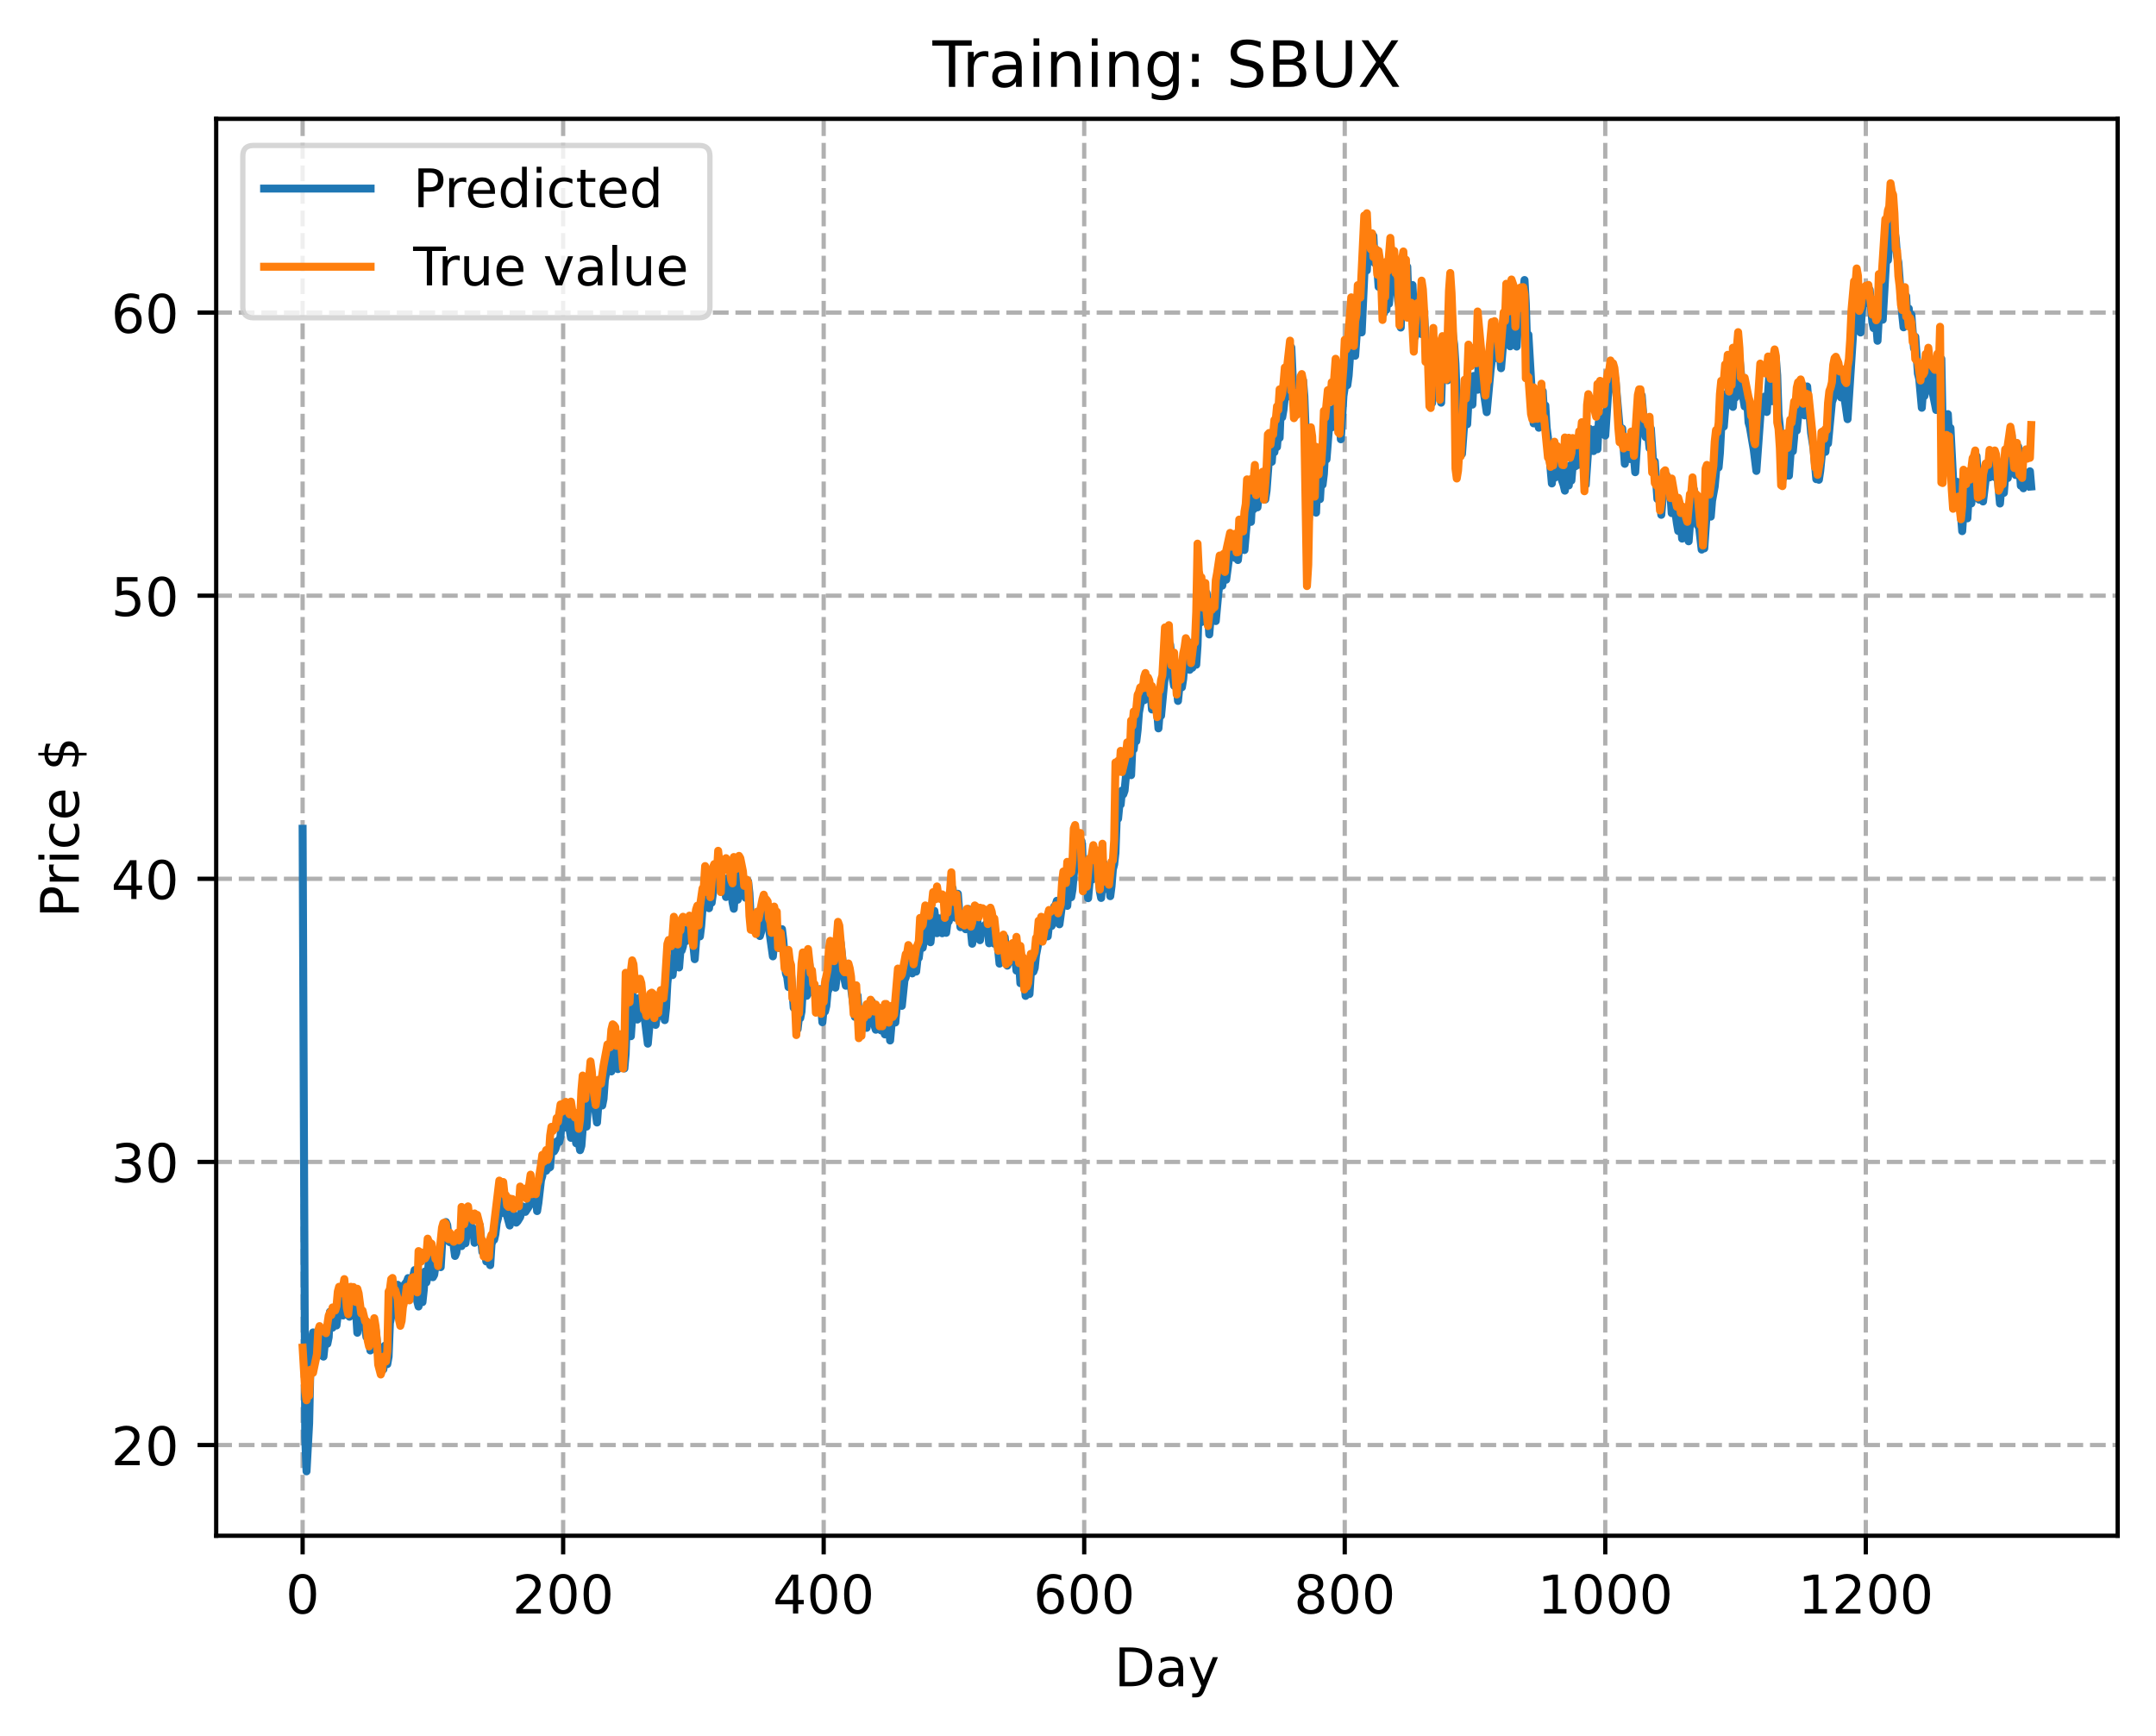 <?xml version="1.0" encoding="utf-8" standalone="no"?>
<!DOCTYPE svg PUBLIC "-//W3C//DTD SVG 1.1//EN"
  "http://www.w3.org/Graphics/SVG/1.1/DTD/svg11.dtd">
<!-- Created with matplotlib (https://matplotlib.org/) -->
<svg height="325.986pt" version="1.1" viewBox="0 0 404.923 325.986" width="404.923pt" xmlns="http://www.w3.org/2000/svg" xmlns:xlink="http://www.w3.org/1999/xlink">
 <defs>
  <style type="text/css">
*{stroke-linecap:butt;stroke-linejoin:round;}
  </style>
 </defs>
 <g id="figure_1">
  <g id="patch_1">
   <path d="M 0 325.986 
L 404.923 325.986 
L 404.923 0 
L 0 0 
z
" style="fill:#ffffff;"/>
  </g>
  <g id="axes_1">
   <g id="patch_2">
    <path d="M 40.603 288.43 
L 397.723 288.43 
L 397.723 22.318 
L 40.603 22.318 
z
" style="fill:#ffffff;"/>
   </g>
   <g id="matplotlib.axis_1">
    <g id="xtick_1">
     <g id="line2d_1">
      <path clip-path="url(#p3664c5ea70)" d="M 56.836 288.43 
L 56.836 22.318 
" style="fill:none;stroke:#b0b0b0;stroke-dasharray:2.96,1.28;stroke-dashoffset:0;stroke-width:0.8;"/>
     </g>
     <g id="line2d_2">
      <defs>
       <path d="M 0 0 
L 0 3.5 
" id="mbe26be7dc3" style="stroke:#000000;stroke-width:0.8;"/>
      </defs>
      <g>
       <use style="stroke:#000000;stroke-width:0.8;" x="56.836" xlink:href="#mbe26be7dc3" y="288.43"/>
      </g>
     </g>
     <g id="text_1">
      <!-- 0 -->
      <defs>
       <path d="M 31.781 66.406 
Q 24.172 66.406 20.328 58.906 
Q 16.5 51.422 16.5 36.375 
Q 16.5 21.391 20.328 13.891 
Q 24.172 6.391 31.781 6.391 
Q 39.453 6.391 43.281 13.891 
Q 47.125 21.391 47.125 36.375 
Q 47.125 51.422 43.281 58.906 
Q 39.453 66.406 31.781 66.406 
z
M 31.781 74.219 
Q 44.047 74.219 50.516 64.516 
Q 56.984 54.828 56.984 36.375 
Q 56.984 17.969 50.516 8.266 
Q 44.047 -1.422 31.781 -1.422 
Q 19.531 -1.422 13.062 8.266 
Q 6.594 17.969 6.594 36.375 
Q 6.594 54.828 13.062 64.516 
Q 19.531 74.219 31.781 74.219 
z
" id="DejaVuSans-48"/>
      </defs>
      <g transform="translate(53.655 303.029)scale(0.1 -0.1)">
       <use xlink:href="#DejaVuSans-48"/>
      </g>
     </g>
    </g>
    <g id="xtick_2">
     <g id="line2d_3">
      <path clip-path="url(#p3664c5ea70)" d="M 105.766 288.43 
L 105.766 22.318 
" style="fill:none;stroke:#b0b0b0;stroke-dasharray:2.96,1.28;stroke-dashoffset:0;stroke-width:0.8;"/>
     </g>
     <g id="line2d_4">
      <g>
       <use style="stroke:#000000;stroke-width:0.8;" x="105.766" xlink:href="#mbe26be7dc3" y="288.43"/>
      </g>
     </g>
     <g id="text_2">
      <!-- 200 -->
      <defs>
       <path d="M 19.188 8.297 
L 53.609 8.297 
L 53.609 0 
L 7.328 0 
L 7.328 8.297 
Q 12.938 14.109 22.625 23.891 
Q 32.328 33.688 34.812 36.531 
Q 39.547 41.844 41.422 45.531 
Q 43.312 49.219 43.312 52.781 
Q 43.312 58.594 39.234 62.25 
Q 35.156 65.922 28.609 65.922 
Q 23.969 65.922 18.812 64.312 
Q 13.672 62.703 7.812 59.422 
L 7.812 69.391 
Q 13.766 71.781 18.938 73 
Q 24.125 74.219 28.422 74.219 
Q 39.75 74.219 46.484 68.547 
Q 53.219 62.891 53.219 53.422 
Q 53.219 48.922 51.531 44.891 
Q 49.859 40.875 45.406 35.406 
Q 44.188 33.984 37.641 27.219 
Q 31.109 20.453 19.188 8.297 
z
" id="DejaVuSans-50"/>
      </defs>
      <g transform="translate(96.223 303.029)scale(0.1 -0.1)">
       <use xlink:href="#DejaVuSans-50"/>
       <use x="63.623" xlink:href="#DejaVuSans-48"/>
       <use x="127.246" xlink:href="#DejaVuSans-48"/>
      </g>
     </g>
    </g>
    <g id="xtick_3">
     <g id="line2d_5">
      <path clip-path="url(#p3664c5ea70)" d="M 154.697 288.43 
L 154.697 22.318 
" style="fill:none;stroke:#b0b0b0;stroke-dasharray:2.96,1.28;stroke-dashoffset:0;stroke-width:0.8;"/>
     </g>
     <g id="line2d_6">
      <g>
       <use style="stroke:#000000;stroke-width:0.8;" x="154.697" xlink:href="#mbe26be7dc3" y="288.43"/>
      </g>
     </g>
     <g id="text_3">
      <!-- 400 -->
      <defs>
       <path d="M 37.797 64.312 
L 12.891 25.391 
L 37.797 25.391 
z
M 35.203 72.906 
L 47.609 72.906 
L 47.609 25.391 
L 58.016 25.391 
L 58.016 17.188 
L 47.609 17.188 
L 47.609 0 
L 37.797 0 
L 37.797 17.188 
L 4.891 17.188 
L 4.891 26.703 
z
" id="DejaVuSans-52"/>
      </defs>
      <g transform="translate(145.153 303.029)scale(0.1 -0.1)">
       <use xlink:href="#DejaVuSans-52"/>
       <use x="63.623" xlink:href="#DejaVuSans-48"/>
       <use x="127.246" xlink:href="#DejaVuSans-48"/>
      </g>
     </g>
    </g>
    <g id="xtick_4">
     <g id="line2d_7">
      <path clip-path="url(#p3664c5ea70)" d="M 203.628 288.43 
L 203.628 22.318 
" style="fill:none;stroke:#b0b0b0;stroke-dasharray:2.96,1.28;stroke-dashoffset:0;stroke-width:0.8;"/>
     </g>
     <g id="line2d_8">
      <g>
       <use style="stroke:#000000;stroke-width:0.8;" x="203.628" xlink:href="#mbe26be7dc3" y="288.43"/>
      </g>
     </g>
     <g id="text_4">
      <!-- 600 -->
      <defs>
       <path d="M 33.016 40.375 
Q 26.375 40.375 22.484 35.828 
Q 18.609 31.297 18.609 23.391 
Q 18.609 15.531 22.484 10.953 
Q 26.375 6.391 33.016 6.391 
Q 39.656 6.391 43.531 10.953 
Q 47.406 15.531 47.406 23.391 
Q 47.406 31.297 43.531 35.828 
Q 39.656 40.375 33.016 40.375 
z
M 52.594 71.297 
L 52.594 62.312 
Q 48.875 64.062 45.094 64.984 
Q 41.312 65.922 37.594 65.922 
Q 27.828 65.922 22.672 59.328 
Q 17.531 52.734 16.797 39.406 
Q 19.672 43.656 24.016 45.922 
Q 28.375 48.188 33.594 48.188 
Q 44.578 48.188 50.953 41.516 
Q 57.328 34.859 57.328 23.391 
Q 57.328 12.156 50.688 5.359 
Q 44.047 -1.422 33.016 -1.422 
Q 20.359 -1.422 13.672 8.266 
Q 6.984 17.969 6.984 36.375 
Q 6.984 53.656 15.188 63.938 
Q 23.391 74.219 37.203 74.219 
Q 40.922 74.219 44.703 73.484 
Q 48.484 72.75 52.594 71.297 
z
" id="DejaVuSans-54"/>
      </defs>
      <g transform="translate(194.084 303.029)scale(0.1 -0.1)">
       <use xlink:href="#DejaVuSans-54"/>
       <use x="63.623" xlink:href="#DejaVuSans-48"/>
       <use x="127.246" xlink:href="#DejaVuSans-48"/>
      </g>
     </g>
    </g>
    <g id="xtick_5">
     <g id="line2d_9">
      <path clip-path="url(#p3664c5ea70)" d="M 252.558 288.43 
L 252.558 22.318 
" style="fill:none;stroke:#b0b0b0;stroke-dasharray:2.96,1.28;stroke-dashoffset:0;stroke-width:0.8;"/>
     </g>
     <g id="line2d_10">
      <g>
       <use style="stroke:#000000;stroke-width:0.8;" x="252.558" xlink:href="#mbe26be7dc3" y="288.43"/>
      </g>
     </g>
     <g id="text_5">
      <!-- 800 -->
      <defs>
       <path d="M 31.781 34.625 
Q 24.75 34.625 20.719 30.859 
Q 16.703 27.094 16.703 20.516 
Q 16.703 13.922 20.719 10.156 
Q 24.75 6.391 31.781 6.391 
Q 38.812 6.391 42.859 10.172 
Q 46.922 13.969 46.922 20.516 
Q 46.922 27.094 42.891 30.859 
Q 38.875 34.625 31.781 34.625 
z
M 21.922 38.812 
Q 15.578 40.375 12.031 44.719 
Q 8.5 49.078 8.5 55.328 
Q 8.5 64.062 14.719 69.141 
Q 20.953 74.219 31.781 74.219 
Q 42.672 74.219 48.875 69.141 
Q 55.078 64.062 55.078 55.328 
Q 55.078 49.078 51.531 44.719 
Q 48 40.375 41.703 38.812 
Q 48.828 37.156 52.797 32.312 
Q 56.781 27.484 56.781 20.516 
Q 56.781 9.906 50.312 4.234 
Q 43.844 -1.422 31.781 -1.422 
Q 19.734 -1.422 13.25 4.234 
Q 6.781 9.906 6.781 20.516 
Q 6.781 27.484 10.781 32.312 
Q 14.797 37.156 21.922 38.812 
z
M 18.312 54.391 
Q 18.312 48.734 21.844 45.562 
Q 25.391 42.391 31.781 42.391 
Q 38.141 42.391 41.719 45.562 
Q 45.312 48.734 45.312 54.391 
Q 45.312 60.062 41.719 63.234 
Q 38.141 66.406 31.781 66.406 
Q 25.391 66.406 21.844 63.234 
Q 18.312 60.062 18.312 54.391 
z
" id="DejaVuSans-56"/>
      </defs>
      <g transform="translate(243.015 303.029)scale(0.1 -0.1)">
       <use xlink:href="#DejaVuSans-56"/>
       <use x="63.623" xlink:href="#DejaVuSans-48"/>
       <use x="127.246" xlink:href="#DejaVuSans-48"/>
      </g>
     </g>
    </g>
    <g id="xtick_6">
     <g id="line2d_11">
      <path clip-path="url(#p3664c5ea70)" d="M 301.489 288.43 
L 301.489 22.318 
" style="fill:none;stroke:#b0b0b0;stroke-dasharray:2.96,1.28;stroke-dashoffset:0;stroke-width:0.8;"/>
     </g>
     <g id="line2d_12">
      <g>
       <use style="stroke:#000000;stroke-width:0.8;" x="301.489" xlink:href="#mbe26be7dc3" y="288.43"/>
      </g>
     </g>
     <g id="text_6">
      <!-- 1000 -->
      <defs>
       <path d="M 12.406 8.297 
L 28.516 8.297 
L 28.516 63.922 
L 10.984 60.406 
L 10.984 69.391 
L 28.422 72.906 
L 38.281 72.906 
L 38.281 8.297 
L 54.391 8.297 
L 54.391 0 
L 12.406 0 
z
" id="DejaVuSans-49"/>
      </defs>
      <g transform="translate(288.764 303.029)scale(0.1 -0.1)">
       <use xlink:href="#DejaVuSans-49"/>
       <use x="63.623" xlink:href="#DejaVuSans-48"/>
       <use x="127.246" xlink:href="#DejaVuSans-48"/>
       <use x="190.869" xlink:href="#DejaVuSans-48"/>
      </g>
     </g>
    </g>
    <g id="xtick_7">
     <g id="line2d_13">
      <path clip-path="url(#p3664c5ea70)" d="M 350.419 288.43 
L 350.419 22.318 
" style="fill:none;stroke:#b0b0b0;stroke-dasharray:2.96,1.28;stroke-dashoffset:0;stroke-width:0.8;"/>
     </g>
     <g id="line2d_14">
      <g>
       <use style="stroke:#000000;stroke-width:0.8;" x="350.419" xlink:href="#mbe26be7dc3" y="288.43"/>
      </g>
     </g>
     <g id="text_7">
      <!-- 1200 -->
      <g transform="translate(337.694 303.029)scale(0.1 -0.1)">
       <use xlink:href="#DejaVuSans-49"/>
       <use x="63.623" xlink:href="#DejaVuSans-50"/>
       <use x="127.246" xlink:href="#DejaVuSans-48"/>
       <use x="190.869" xlink:href="#DejaVuSans-48"/>
      </g>
     </g>
    </g>
    <g id="text_8">
     <!-- Day -->
     <defs>
      <path d="M 19.672 64.797 
L 19.672 8.109 
L 31.594 8.109 
Q 46.688 8.109 53.688 14.938 
Q 60.688 21.781 60.688 36.531 
Q 60.688 51.172 53.688 57.984 
Q 46.688 64.797 31.594 64.797 
z
M 9.812 72.906 
L 30.078 72.906 
Q 51.266 72.906 61.172 64.094 
Q 71.094 55.281 71.094 36.531 
Q 71.094 17.672 61.125 8.828 
Q 51.172 0 30.078 0 
L 9.812 0 
z
" id="DejaVuSans-68"/>
      <path d="M 34.281 27.484 
Q 23.391 27.484 19.188 25 
Q 14.984 22.516 14.984 16.5 
Q 14.984 11.719 18.141 8.906 
Q 21.297 6.109 26.703 6.109 
Q 34.188 6.109 38.703 11.406 
Q 43.219 16.703 43.219 25.484 
L 43.219 27.484 
z
M 52.203 31.203 
L 52.203 0 
L 43.219 0 
L 43.219 8.297 
Q 40.141 3.328 35.547 0.953 
Q 30.953 -1.422 24.312 -1.422 
Q 15.922 -1.422 10.953 3.297 
Q 6 8.016 6 15.922 
Q 6 25.141 12.172 29.828 
Q 18.359 34.516 30.609 34.516 
L 43.219 34.516 
L 43.219 35.406 
Q 43.219 41.609 39.141 45 
Q 35.062 48.391 27.688 48.391 
Q 23 48.391 18.547 47.266 
Q 14.109 46.141 10.016 43.891 
L 10.016 52.203 
Q 14.938 54.109 19.578 55.047 
Q 24.219 56 28.609 56 
Q 40.484 56 46.344 49.844 
Q 52.203 43.703 52.203 31.203 
z
" id="DejaVuSans-97"/>
      <path d="M 32.172 -5.078 
Q 28.375 -14.844 24.75 -17.812 
Q 21.141 -20.797 15.094 -20.797 
L 7.906 -20.797 
L 7.906 -13.281 
L 13.188 -13.281 
Q 16.891 -13.281 18.938 -11.516 
Q 21 -9.766 23.484 -3.219 
L 25.094 0.875 
L 2.984 54.688 
L 12.5 54.688 
L 29.594 11.922 
L 46.688 54.688 
L 56.203 54.688 
z
" id="DejaVuSans-121"/>
     </defs>
     <g transform="translate(209.29 316.707)scale(0.1 -0.1)">
      <use xlink:href="#DejaVuSans-68"/>
      <use x="77.002" xlink:href="#DejaVuSans-97"/>
      <use x="138.281" xlink:href="#DejaVuSans-121"/>
     </g>
    </g>
   </g>
   <g id="matplotlib.axis_2">
    <g id="ytick_1">
     <g id="line2d_15">
      <path clip-path="url(#p3664c5ea70)" d="M 40.603 271.392 
L 397.723 271.392 
" style="fill:none;stroke:#b0b0b0;stroke-dasharray:2.96,1.28;stroke-dashoffset:0;stroke-width:0.8;"/>
     </g>
     <g id="line2d_16">
      <defs>
       <path d="M 0 0 
L -3.5 0 
" id="m80d2787f89" style="stroke:#000000;stroke-width:0.8;"/>
      </defs>
      <g>
       <use style="stroke:#000000;stroke-width:0.8;" x="40.603" xlink:href="#m80d2787f89" y="271.392"/>
      </g>
     </g>
     <g id="text_9">
      <!-- 20 -->
      <g transform="translate(20.878 275.191)scale(0.1 -0.1)">
       <use xlink:href="#DejaVuSans-50"/>
       <use x="63.623" xlink:href="#DejaVuSans-48"/>
      </g>
     </g>
    </g>
    <g id="ytick_2">
     <g id="line2d_17">
      <path clip-path="url(#p3664c5ea70)" d="M 40.603 218.222 
L 397.723 218.222 
" style="fill:none;stroke:#b0b0b0;stroke-dasharray:2.96,1.28;stroke-dashoffset:0;stroke-width:0.8;"/>
     </g>
     <g id="line2d_18">
      <g>
       <use style="stroke:#000000;stroke-width:0.8;" x="40.603" xlink:href="#m80d2787f89" y="218.222"/>
      </g>
     </g>
     <g id="text_10">
      <!-- 30 -->
      <defs>
       <path d="M 40.578 39.312 
Q 47.656 37.797 51.625 33 
Q 55.609 28.219 55.609 21.188 
Q 55.609 10.406 48.188 4.484 
Q 40.766 -1.422 27.094 -1.422 
Q 22.516 -1.422 17.656 -0.516 
Q 12.797 0.391 7.625 2.203 
L 7.625 11.719 
Q 11.719 9.328 16.594 8.109 
Q 21.484 6.891 26.812 6.891 
Q 36.078 6.891 40.938 10.547 
Q 45.797 14.203 45.797 21.188 
Q 45.797 27.641 41.281 31.266 
Q 36.766 34.906 28.719 34.906 
L 20.219 34.906 
L 20.219 43.016 
L 29.109 43.016 
Q 36.375 43.016 40.234 45.922 
Q 44.094 48.828 44.094 54.297 
Q 44.094 59.906 40.109 62.906 
Q 36.141 65.922 28.719 65.922 
Q 24.656 65.922 20.016 65.031 
Q 15.375 64.156 9.812 62.312 
L 9.812 71.094 
Q 15.438 72.656 20.344 73.438 
Q 25.25 74.219 29.594 74.219 
Q 40.828 74.219 47.359 69.109 
Q 53.906 64.016 53.906 55.328 
Q 53.906 49.266 50.438 45.094 
Q 46.969 40.922 40.578 39.312 
z
" id="DejaVuSans-51"/>
      </defs>
      <g transform="translate(20.878 222.021)scale(0.1 -0.1)">
       <use xlink:href="#DejaVuSans-51"/>
       <use x="63.623" xlink:href="#DejaVuSans-48"/>
      </g>
     </g>
    </g>
    <g id="ytick_3">
     <g id="line2d_19">
      <path clip-path="url(#p3664c5ea70)" d="M 40.603 165.052 
L 397.723 165.052 
" style="fill:none;stroke:#b0b0b0;stroke-dasharray:2.96,1.28;stroke-dashoffset:0;stroke-width:0.8;"/>
     </g>
     <g id="line2d_20">
      <g>
       <use style="stroke:#000000;stroke-width:0.8;" x="40.603" xlink:href="#m80d2787f89" y="165.052"/>
      </g>
     </g>
     <g id="text_11">
      <!-- 40 -->
      <g transform="translate(20.878 168.851)scale(0.1 -0.1)">
       <use xlink:href="#DejaVuSans-52"/>
       <use x="63.623" xlink:href="#DejaVuSans-48"/>
      </g>
     </g>
    </g>
    <g id="ytick_4">
     <g id="line2d_21">
      <path clip-path="url(#p3664c5ea70)" d="M 40.603 111.882 
L 397.723 111.882 
" style="fill:none;stroke:#b0b0b0;stroke-dasharray:2.96,1.28;stroke-dashoffset:0;stroke-width:0.8;"/>
     </g>
     <g id="line2d_22">
      <g>
       <use style="stroke:#000000;stroke-width:0.8;" x="40.603" xlink:href="#m80d2787f89" y="111.882"/>
      </g>
     </g>
     <g id="text_12">
      <!-- 50 -->
      <defs>
       <path d="M 10.797 72.906 
L 49.516 72.906 
L 49.516 64.594 
L 19.828 64.594 
L 19.828 46.734 
Q 21.969 47.469 24.109 47.828 
Q 26.266 48.188 28.422 48.188 
Q 40.625 48.188 47.75 41.5 
Q 54.891 34.812 54.891 23.391 
Q 54.891 11.625 47.562 5.094 
Q 40.234 -1.422 26.906 -1.422 
Q 22.312 -1.422 17.547 -0.641 
Q 12.797 0.141 7.719 1.703 
L 7.719 11.625 
Q 12.109 9.234 16.797 8.062 
Q 21.484 6.891 26.703 6.891 
Q 35.156 6.891 40.078 11.328 
Q 45.016 15.766 45.016 23.391 
Q 45.016 31 40.078 35.438 
Q 35.156 39.891 26.703 39.891 
Q 22.75 39.891 18.812 39.016 
Q 14.891 38.141 10.797 36.281 
z
" id="DejaVuSans-53"/>
      </defs>
      <g transform="translate(20.878 115.682)scale(0.1 -0.1)">
       <use xlink:href="#DejaVuSans-53"/>
       <use x="63.623" xlink:href="#DejaVuSans-48"/>
      </g>
     </g>
    </g>
    <g id="ytick_5">
     <g id="line2d_23">
      <path clip-path="url(#p3664c5ea70)" d="M 40.603 58.713 
L 397.723 58.713 
" style="fill:none;stroke:#b0b0b0;stroke-dasharray:2.96,1.28;stroke-dashoffset:0;stroke-width:0.8;"/>
     </g>
     <g id="line2d_24">
      <g>
       <use style="stroke:#000000;stroke-width:0.8;" x="40.603" xlink:href="#m80d2787f89" y="58.713"/>
      </g>
     </g>
     <g id="text_13">
      <!-- 60 -->
      <g transform="translate(20.878 62.512)scale(0.1 -0.1)">
       <use xlink:href="#DejaVuSans-54"/>
       <use x="63.623" xlink:href="#DejaVuSans-48"/>
      </g>
     </g>
    </g>
    <g id="text_14">
     <!-- Price $ -->
     <defs>
      <path d="M 19.672 64.797 
L 19.672 37.406 
L 32.078 37.406 
Q 38.969 37.406 42.719 40.969 
Q 46.484 44.531 46.484 51.125 
Q 46.484 57.672 42.719 61.234 
Q 38.969 64.797 32.078 64.797 
z
M 9.812 72.906 
L 32.078 72.906 
Q 44.344 72.906 50.609 67.359 
Q 56.891 61.812 56.891 51.125 
Q 56.891 40.328 50.609 34.812 
Q 44.344 29.297 32.078 29.297 
L 19.672 29.297 
L 19.672 0 
L 9.812 0 
z
" id="DejaVuSans-80"/>
      <path d="M 41.109 46.297 
Q 39.594 47.172 37.812 47.578 
Q 36.031 48 33.891 48 
Q 26.266 48 22.188 43.047 
Q 18.109 38.094 18.109 28.812 
L 18.109 0 
L 9.078 0 
L 9.078 54.688 
L 18.109 54.688 
L 18.109 46.188 
Q 20.953 51.172 25.484 53.578 
Q 30.031 56 36.531 56 
Q 37.453 56 38.578 55.875 
Q 39.703 55.766 41.062 55.516 
z
" id="DejaVuSans-114"/>
      <path d="M 9.422 54.688 
L 18.406 54.688 
L 18.406 0 
L 9.422 0 
z
M 9.422 75.984 
L 18.406 75.984 
L 18.406 64.594 
L 9.422 64.594 
z
" id="DejaVuSans-105"/>
      <path d="M 48.781 52.594 
L 48.781 44.188 
Q 44.969 46.297 41.141 47.344 
Q 37.312 48.391 33.406 48.391 
Q 24.656 48.391 19.812 42.844 
Q 14.984 37.312 14.984 27.297 
Q 14.984 17.281 19.812 11.734 
Q 24.656 6.203 33.406 6.203 
Q 37.312 6.203 41.141 7.25 
Q 44.969 8.297 48.781 10.406 
L 48.781 2.094 
Q 45.016 0.344 40.984 -0.531 
Q 36.969 -1.422 32.422 -1.422 
Q 20.062 -1.422 12.781 6.344 
Q 5.516 14.109 5.516 27.297 
Q 5.516 40.672 12.859 48.328 
Q 20.219 56 33.016 56 
Q 37.156 56 41.109 55.141 
Q 45.062 54.297 48.781 52.594 
z
" id="DejaVuSans-99"/>
      <path d="M 56.203 29.594 
L 56.203 25.203 
L 14.891 25.203 
Q 15.484 15.922 20.484 11.062 
Q 25.484 6.203 34.422 6.203 
Q 39.594 6.203 44.453 7.469 
Q 49.312 8.734 54.109 11.281 
L 54.109 2.781 
Q 49.266 0.734 44.188 -0.344 
Q 39.109 -1.422 33.891 -1.422 
Q 20.797 -1.422 13.156 6.188 
Q 5.516 13.812 5.516 26.812 
Q 5.516 40.234 12.766 48.109 
Q 20.016 56 32.328 56 
Q 43.359 56 49.781 48.891 
Q 56.203 41.797 56.203 29.594 
z
M 47.219 32.234 
Q 47.125 39.594 43.094 43.984 
Q 39.062 48.391 32.422 48.391 
Q 24.906 48.391 20.391 44.141 
Q 15.875 39.891 15.188 32.172 
z
" id="DejaVuSans-101"/>
      <path id="DejaVuSans-32"/>
      <path d="M 33.797 -14.703 
L 28.906 -14.703 
L 28.859 0 
Q 23.734 0.094 18.609 1.188 
Q 13.484 2.297 8.297 4.5 
L 8.297 13.281 
Q 13.281 10.156 18.375 8.562 
Q 23.484 6.984 28.906 6.938 
L 28.906 29.203 
Q 18.109 30.953 13.203 35.156 
Q 8.297 39.359 8.297 46.688 
Q 8.297 54.641 13.625 59.219 
Q 18.953 63.812 28.906 64.5 
L 28.906 75.984 
L 33.797 75.984 
L 33.797 64.656 
Q 38.328 64.453 42.578 63.688 
Q 46.828 62.938 50.875 61.625 
L 50.875 53.078 
Q 46.828 55.125 42.547 56.25 
Q 38.281 57.375 33.797 57.562 
L 33.797 36.719 
Q 44.875 35.016 50.094 30.609 
Q 55.328 26.219 55.328 18.609 
Q 55.328 10.359 49.781 5.594 
Q 44.234 0.828 33.797 0.094 
z
M 28.906 37.594 
L 28.906 57.625 
Q 23.25 56.984 20.266 54.391 
Q 17.281 51.812 17.281 47.516 
Q 17.281 43.312 20.031 40.969 
Q 22.797 38.625 28.906 37.594 
z
M 33.797 28.219 
L 33.797 7.078 
Q 39.984 7.906 43.141 10.594 
Q 46.297 13.281 46.297 17.672 
Q 46.297 21.969 43.281 24.5 
Q 40.281 27.047 33.797 28.219 
z
" id="DejaVuSans-36"/>
     </defs>
     <g transform="translate(14.798 172.342)rotate(-90)scale(0.1 -0.1)">
      <use xlink:href="#DejaVuSans-80"/>
      <use x="58.553" xlink:href="#DejaVuSans-114"/>
      <use x="99.666" xlink:href="#DejaVuSans-105"/>
      <use x="127.449" xlink:href="#DejaVuSans-99"/>
      <use x="182.43" xlink:href="#DejaVuSans-101"/>
      <use x="243.953" xlink:href="#DejaVuSans-32"/>
      <use x="275.74" xlink:href="#DejaVuSans-36"/>
     </g>
    </g>
   </g>
   <g id="line2d_25">
    <path clip-path="url(#p3664c5ea70)" d="M 56.836 155.659 
L 57.325 270.018 
L 57.57 276.334 
L 58.059 267.33 
L 58.304 256.408 
L 58.548 251.869 
L 58.793 250.249 
L 59.038 254.28 
L 59.282 255.089 
L 59.527 253.492 
L 59.772 254.116 
L 60.016 253.989 
L 60.506 254.621 
L 60.75 254.793 
L 61.24 250.252 
L 61.484 252.378 
L 61.729 251.155 
L 61.974 246.361 
L 62.218 247.23 
L 62.463 249.352 
L 62.708 248.002 
L 62.952 247.717 
L 63.197 248.947 
L 63.686 244.846 
L 63.931 244.127 
L 64.42 247.065 
L 64.909 241.971 
L 65.399 246.983 
L 65.643 247.3 
L 66.133 243.315 
L 66.377 245.125 
L 66.622 244.385 
L 66.867 246.268 
L 67.111 250.309 
L 67.356 245.82 
L 67.601 245.76 
L 68.09 248.438 
L 68.335 247.689 
L 68.824 251.122 
L 69.069 249.814 
L 69.313 250.52 
L 69.558 253.635 
L 69.802 251.914 
L 70.536 249.638 
L 71.27 256.334 
L 71.515 255.411 
L 71.76 256.735 
L 72.004 257.187 
L 72.249 252.753 
L 72.494 255.238 
L 72.738 256.209 
L 72.983 254.819 
L 73.228 248.494 
L 73.472 247.318 
L 73.962 243.159 
L 74.206 243.678 
L 74.696 241.298 
L 75.429 246.2 
L 75.919 241.347 
L 76.408 240.699 
L 76.653 240.042 
L 76.897 240.905 
L 77.142 242.905 
L 77.387 241.956 
L 77.631 239.551 
L 77.876 238.532 
L 78.365 244.411 
L 78.61 245.378 
L 78.855 241.985 
L 79.099 242.084 
L 79.344 244.566 
L 79.589 242.282 
L 79.833 238.791 
L 80.078 240.857 
L 80.323 239.697 
L 80.567 236.383 
L 81.056 239.606 
L 81.301 239.875 
L 81.546 239.422 
L 81.79 237.699 
L 82.035 237.732 
L 82.524 236.888 
L 82.769 237.987 
L 83.014 233.869 
L 83.503 230.408 
L 83.748 229.513 
L 83.992 230.066 
L 84.237 232.324 
L 84.482 233.301 
L 84.971 232.208 
L 85.46 235.886 
L 85.705 235.293 
L 85.95 233.031 
L 86.194 232.255 
L 86.439 233.932 
L 86.684 234.036 
L 86.928 229.225 
L 87.173 230.772 
L 87.417 233.506 
L 87.907 229.591 
L 88.151 228.57 
L 88.641 231.015 
L 88.885 230.808 
L 89.13 233.416 
L 89.375 231.504 
L 89.619 230.961 
L 89.864 230.994 
L 90.109 230.142 
L 90.598 235.147 
L 90.843 234.457 
L 91.087 235.361 
L 91.332 236.918 
L 91.577 234.299 
L 91.821 236.701 
L 92.066 237.617 
L 92.311 233.685 
L 92.555 232.933 
L 92.8 232.847 
L 93.044 231.79 
L 93.289 229.705 
L 93.534 228.762 
L 94.023 225.198 
L 94.512 227.821 
L 94.757 226.284 
L 95.002 226.159 
L 95.246 228.375 
L 95.736 230.169 
L 95.98 227.375 
L 96.225 226.958 
L 96.47 228.471 
L 96.714 228.511 
L 96.959 229.628 
L 97.204 229.375 
L 97.693 228.585 
L 98.182 226.592 
L 98.427 227.58 
L 98.672 227.606 
L 99.161 226.857 
L 99.405 226.436 
L 99.65 223.125 
L 99.895 221.96 
L 100.139 224.002 
L 100.384 224.733 
L 100.629 224.377 
L 100.873 227.459 
L 101.118 225.913 
L 101.607 221.654 
L 101.852 220.859 
L 102.097 218.359 
L 102.341 219.578 
L 102.586 219.881 
L 102.831 217.262 
L 103.075 219.36 
L 103.32 219.206 
L 103.565 215.969 
L 103.809 214.51 
L 104.054 216.245 
L 104.299 215.838 
L 104.788 214.233 
L 105.032 214.474 
L 105.277 213.376 
L 105.522 209.794 
L 105.766 211.551 
L 106.011 211.786 
L 106.256 211.187 
L 106.745 209.483 
L 106.99 212.233 
L 107.234 213.707 
L 107.479 211.207 
L 107.724 210.911 
L 108.213 214.724 
L 108.458 213.963 
L 108.702 214.551 
L 108.947 216.016 
L 109.192 215.199 
L 109.681 208.859 
L 109.926 209.667 
L 110.17 211.594 
L 110.415 207.593 
L 110.66 206.793 
L 110.904 206.642 
L 111.149 203.549 
L 111.393 204.543 
L 111.638 207.292 
L 112.127 210.824 
L 112.617 204.267 
L 112.861 205.245 
L 113.106 207.628 
L 113.351 206.382 
L 113.595 202.889 
L 114.085 200.184 
L 114.329 198.913 
L 114.819 201.232 
L 115.063 199.25 
L 115.308 196.343 
L 116.042 200.793 
L 116.531 196.181 
L 116.776 196.01 
L 117.265 200.673 
L 117.51 197.911 
L 117.754 190.654 
L 118.244 194.396 
L 118.488 194.622 
L 118.978 187.161 
L 119.222 188.263 
L 119.467 190.605 
L 119.712 191.487 
L 119.956 187.547 
L 120.201 187.357 
L 120.446 188.202 
L 120.69 188.333 
L 121.18 192.025 
L 121.669 196.017 
L 122.158 190.53 
L 122.403 188.396 
L 122.648 187.455 
L 122.892 189.305 
L 123.137 192.488 
L 123.626 188.715 
L 123.871 190.839 
L 124.115 190.572 
L 124.36 187.755 
L 124.605 189.033 
L 124.849 191.596 
L 125.094 189.3 
L 125.339 184.681 
L 125.828 180.008 
L 126.073 181.261 
L 126.317 183.142 
L 126.562 180.761 
L 126.807 176.988 
L 127.541 181.707 
L 127.785 178.595 
L 128.03 178.521 
L 128.275 177.714 
L 128.519 175.077 
L 128.764 176.803 
L 129.008 176.277 
L 129.253 174.322 
L 129.498 175.513 
L 129.742 174.421 
L 129.987 175.126 
L 130.476 180.144 
L 130.966 173.748 
L 131.21 172.808 
L 131.455 175.876 
L 131.7 173.862 
L 131.944 170.557 
L 132.189 169.627 
L 132.434 168.109 
L 132.678 165.55 
L 133.168 170.576 
L 133.412 168.01 
L 133.657 169.552 
L 133.902 167.731 
L 134.146 164.22 
L 134.391 163.748 
L 134.636 165.794 
L 134.88 165.953 
L 135.125 162.781 
L 135.369 164.08 
L 135.614 167.414 
L 135.859 165.231 
L 136.103 166.018 
L 136.348 168.468 
L 136.593 164.955 
L 136.837 165.988 
L 137.082 165.707 
L 137.327 166.504 
L 137.571 169.45 
L 137.816 170.679 
L 138.061 167.267 
L 138.305 166.575 
L 138.55 168.987 
L 139.039 163.967 
L 139.284 165.356 
L 139.529 167.708 
L 140.018 168.61 
L 140.507 165.541 
L 140.752 167.741 
L 140.996 172.582 
L 141.241 174.556 
L 141.486 172.398 
L 141.73 174.205 
L 141.975 174.336 
L 142.22 175.218 
L 142.464 174.398 
L 142.709 175.803 
L 142.954 175.007 
L 143.443 170.423 
L 143.688 169.127 
L 145.156 179.619 
L 145.645 174.224 
L 145.89 175.989 
L 146.134 176.017 
L 146.379 178.049 
L 146.624 177.33 
L 146.868 174.506 
L 147.113 176.557 
L 147.602 182.83 
L 147.847 183.518 
L 148.091 185.383 
L 148.336 181.828 
L 148.581 182.953 
L 149.07 189.277 
L 149.315 188.223 
L 149.559 189.594 
L 149.804 193.285 
L 150.049 191.092 
L 150.293 191.23 
L 150.538 189.975 
L 150.783 185.675 
L 151.027 183.923 
L 151.517 187.026 
L 152.006 180.988 
L 152.495 186.404 
L 152.74 185.369 
L 152.984 186.36 
L 153.229 186.374 
L 153.474 188.014 
L 153.718 187.48 
L 153.963 185.767 
L 154.452 191.995 
L 154.697 189.328 
L 154.942 189.98 
L 155.186 188.976 
L 155.431 186.329 
L 155.676 185.704 
L 156.165 181.285 
L 156.899 185.497 
L 157.144 183.574 
L 157.388 178.912 
L 157.633 176.881 
L 157.878 176.992 
L 158.367 181.513 
L 158.612 183.929 
L 158.856 185.134 
L 159.101 184.565 
L 159.345 185.027 
L 159.59 184.923 
L 159.835 185.454 
L 160.569 190.988 
L 160.813 189.485 
L 161.058 186.952 
L 161.547 194.437 
L 161.792 193.261 
L 162.037 193.18 
L 162.281 192.586 
L 162.526 192.97 
L 162.771 193.041 
L 163.015 190.493 
L 163.26 191.635 
L 163.505 191.27 
L 163.749 188.13 
L 163.994 189.732 
L 164.239 192.595 
L 164.483 193.398 
L 164.972 191.218 
L 165.217 191.868 
L 165.462 193.523 
L 165.951 193.539 
L 166.196 194.282 
L 166.44 190.839 
L 166.685 189.359 
L 167.174 195.418 
L 167.664 189.875 
L 167.908 191.506 
L 168.153 192.044 
L 168.398 189.423 
L 168.642 188.313 
L 168.887 185.81 
L 169.132 187.063 
L 169.376 188.915 
L 169.866 184.131 
L 170.11 183.552 
L 170.844 178.54 
L 171.089 180.012 
L 171.333 182.822 
L 171.578 180.568 
L 171.823 182.316 
L 172.067 182.479 
L 172.312 180.18 
L 172.557 179.899 
L 173.046 175.733 
L 173.291 178.01 
L 173.535 176.661 
L 174.025 171.107 
L 174.269 172.595 
L 174.759 176.968 
L 175.003 174.651 
L 175.248 171.205 
L 175.493 171.065 
L 175.982 175.268 
L 176.227 172.443 
L 176.471 173.307 
L 176.716 174.717 
L 176.96 175.28 
L 177.205 172.502 
L 177.45 171.549 
L 177.694 175.201 
L 177.939 173.316 
L 178.184 173.06 
L 178.428 172.107 
L 178.918 166.826 
L 179.407 172.358 
L 179.652 170.564 
L 179.896 167.863 
L 180.386 174.139 
L 180.63 172.314 
L 180.875 173.375 
L 181.12 173.785 
L 181.364 174.524 
L 181.609 173.011 
L 181.854 170.712 
L 182.098 172.463 
L 182.588 177.249 
L 182.832 175.572 
L 183.077 172.931 
L 183.321 171.761 
L 183.566 172.93 
L 183.811 175.543 
L 184.055 176.581 
L 184.3 174.255 
L 184.545 174.004 
L 184.789 173.951 
L 185.279 173.448 
L 185.523 174.473 
L 185.768 177.162 
L 186.013 175.896 
L 186.257 172.408 
L 186.747 177.241 
L 186.991 175.477 
L 187.236 176.056 
L 187.725 180.985 
L 187.97 180.3 
L 188.215 177.604 
L 188.704 176.013 
L 189.193 181.361 
L 189.438 179.646 
L 189.682 180.662 
L 189.927 180.063 
L 190.416 177.701 
L 190.906 182.297 
L 191.15 180.336 
L 191.395 180.854 
L 191.64 184.661 
L 191.884 181.468 
L 192.129 181.324 
L 192.618 187.045 
L 192.863 185.966 
L 193.352 186.692 
L 193.597 182.869 
L 193.842 181.197 
L 194.086 182.502 
L 194.331 181.811 
L 194.575 179.435 
L 195.065 176.853 
L 195.309 174.965 
L 195.554 176.178 
L 195.799 175.777 
L 196.043 176.22 
L 196.288 175.563 
L 196.533 173.623 
L 196.777 175.867 
L 197.267 171.4 
L 197.511 173.904 
L 197.756 173.367 
L 198.001 170.237 
L 198.245 170.033 
L 198.49 169.179 
L 198.735 170.912 
L 198.979 173.598 
L 199.958 166.26 
L 200.447 170.134 
L 200.692 166.784 
L 200.936 166.69 
L 201.181 168.513 
L 201.426 167.076 
L 202.16 158.603 
L 202.649 162.304 
L 203.138 158.007 
L 203.628 166.316 
L 203.872 163.615 
L 204.117 164.972 
L 204.362 168.695 
L 204.851 163.246 
L 205.096 165.215 
L 205.34 163.648 
L 205.585 159.985 
L 205.83 162.041 
L 206.074 161.981 
L 206.319 163.135 
L 206.563 167.412 
L 206.808 168.648 
L 207.297 162.128 
L 207.542 166.054 
L 207.787 166.967 
L 208.031 163.397 
L 208.276 165.238 
L 208.521 168.313 
L 208.765 166.415 
L 209.01 163.28 
L 209.255 162.351 
L 209.499 160.175 
L 209.744 153.395 
L 209.989 153.77 
L 210.233 151.222 
L 210.478 151.11 
L 210.723 148.476 
L 210.967 149.184 
L 211.212 148.489 
L 211.701 143.243 
L 211.946 141.672 
L 212.435 145.589 
L 212.68 140.169 
L 212.924 140.74 
L 213.169 138.495 
L 213.414 139.199 
L 213.658 137.139 
L 213.903 133.87 
L 214.392 131.22 
L 214.637 129.356 
L 214.882 131.516 
L 215.371 127.103 
L 215.616 129.58 
L 215.86 128.382 
L 216.105 130.307 
L 216.35 133.247 
L 216.594 130.439 
L 216.839 132.672 
L 217.084 132.191 
L 217.328 133.648 
L 217.573 136.801 
L 217.818 133.739 
L 218.062 134.428 
L 218.796 126.673 
L 219.041 122.341 
L 219.285 123.428 
L 219.53 125.072 
L 219.775 121.075 
L 220.019 123.499 
L 220.264 127.457 
L 220.509 128.796 
L 220.753 125.736 
L 221.243 131.644 
L 221.732 126.726 
L 221.977 129.084 
L 222.221 127.517 
L 222.711 121.334 
L 222.955 120.352 
L 223.2 124.368 
L 223.445 125.801 
L 223.689 122.508 
L 223.934 125.416 
L 224.423 122.587 
L 224.668 124.852 
L 224.912 121.213 
L 225.157 113.234 
L 225.646 116.836 
L 225.891 113.129 
L 226.136 116.066 
L 226.625 111.395 
L 227.114 119.158 
L 227.604 113.001 
L 227.848 116.22 
L 228.093 115.141 
L 228.338 116.643 
L 228.827 111.332 
L 229.316 107.399 
L 229.561 109.996 
L 229.806 108.178 
L 230.05 104.692 
L 230.295 108.875 
L 231.273 101.484 
L 231.518 104.446 
L 231.763 101.661 
L 232.007 104.803 
L 232.252 101.935 
L 232.497 105.183 
L 232.986 100.424 
L 233.231 102.945 
L 233.475 100.701 
L 233.72 103.302 
L 234.454 94.841 
L 234.699 97.514 
L 234.943 98.022 
L 235.188 93.46 
L 235.433 95.667 
L 235.677 94.304 
L 235.922 91.42 
L 236.167 95.287 
L 236.411 93.071 
L 236.656 91.885 
L 237.145 90.9 
L 237.39 90.021 
L 237.634 93.81 
L 237.879 92.157 
L 238.368 85.559 
L 238.613 83.664 
L 238.858 86.739 
L 239.102 83.354 
L 239.347 84.927 
L 239.592 82.841 
L 239.836 83.946 
L 240.081 80.97 
L 240.326 82.238 
L 240.57 76.075 
L 240.815 78.364 
L 241.06 76.93 
L 241.549 72.337 
L 241.794 74.502 
L 242.527 65.252 
L 242.772 70.598 
L 243.261 77.006 
L 243.506 76.406 
L 244.729 71.437 
L 244.974 74.446 
L 245.463 87.481 
L 245.708 98.924 
L 246.442 87.095 
L 247.176 96.284 
L 247.421 89.763 
L 247.665 91.268 
L 247.91 93.75 
L 248.155 89.38 
L 248.399 91.034 
L 248.644 88.995 
L 248.888 84.366 
L 249.133 86.28 
L 249.867 76.988 
L 250.112 80.284 
L 250.356 77.241 
L 250.601 79.154 
L 251.09 72.408 
L 251.335 74.266 
L 251.824 82.499 
L 252.314 74.394 
L 252.558 72.749 
L 252.803 70.176 
L 253.048 72.345 
L 253.292 70.544 
L 253.782 63.628 
L 254.026 60.941 
L 254.271 63.123 
L 254.515 66.82 
L 255.005 60.025 
L 255.249 57.583 
L 255.739 62.43 
L 256.228 51.701 
L 256.473 48.08 
L 256.717 50.785 
L 256.962 45.588 
L 257.207 49.126 
L 257.451 44.6 
L 257.696 47.662 
L 257.941 44.31 
L 258.185 49.402 
L 258.43 46.837 
L 258.919 53.87 
L 259.164 49.513 
L 259.653 55.952 
L 259.898 58.851 
L 260.143 55.366 
L 260.387 58.185 
L 260.632 53.97 
L 260.876 57.047 
L 261.366 49.455 
L 261.61 53.192 
L 261.855 50.089 
L 262.1 51.379 
L 262.589 56.477 
L 262.834 57.819 
L 263.078 61.519 
L 263.323 54.751 
L 263.812 49.858 
L 264.057 54.162 
L 264.302 50.104 
L 264.546 56.985 
L 264.791 55.668 
L 265.036 53.711 
L 265.28 53.523 
L 265.77 63.256 
L 266.259 58.573 
L 266.503 57.62 
L 266.993 62.749 
L 267.237 57.908 
L 267.482 59.25 
L 267.971 67.568 
L 268.216 64.864 
L 268.95 75.72 
L 269.195 72.619 
L 269.439 67.696 
L 269.684 72.348 
L 269.929 68.68 
L 270.173 72.705 
L 270.418 69.44 
L 270.663 75.63 
L 270.907 68.474 
L 271.152 65.501 
L 271.397 70.475 
L 271.641 67.851 
L 271.886 71.415 
L 272.375 62.732 
L 272.62 59.21 
L 272.864 62.931 
L 273.109 64.69 
L 273.354 68.331 
L 273.843 81.476 
L 274.332 80.191 
L 274.577 85.263 
L 275.311 75.394 
L 275.556 79.689 
L 276.045 70.822 
L 276.534 75.999 
L 276.779 70.608 
L 277.024 72.753 
L 277.268 71.964 
L 277.513 73.206 
L 277.758 66.884 
L 278.002 68.189 
L 278.491 72.368 
L 279.225 77.413 
L 279.959 69.429 
L 280.204 67.528 
L 280.449 64.437 
L 280.693 67.291 
L 280.938 63.007 
L 281.183 66.324 
L 281.427 63.522 
L 281.917 69.158 
L 282.651 60.439 
L 282.895 63.723 
L 283.14 59.746 
L 283.629 65.043 
L 284.118 57.271 
L 284.363 59.67 
L 284.608 60.775 
L 284.852 65.091 
L 285.097 60.29 
L 285.342 61.807 
L 286.32 52.591 
L 286.565 56.944 
L 286.81 64.693 
L 287.054 62.855 
L 288.033 79.514 
L 288.278 75.452 
L 288.522 79.595 
L 288.767 76.367 
L 289.012 80.335 
L 289.746 73.476 
L 289.99 77.904 
L 290.235 76.139 
L 290.479 80.335 
L 290.724 82.168 
L 291.213 88 
L 291.458 90.801 
L 291.703 86.881 
L 291.947 89.758 
L 292.192 86.42 
L 292.437 88.684 
L 292.681 85.695 
L 293.171 89.672 
L 293.66 91.109 
L 293.905 92.154 
L 294.149 88.216 
L 294.639 91.177 
L 294.883 87.416 
L 295.128 90.257 
L 295.617 84.51 
L 295.862 87.583 
L 296.106 85.263 
L 296.351 87.333 
L 296.84 82.345 
L 297.085 85.481 
L 297.33 82.37 
L 297.819 91.063 
L 298.553 80.543 
L 299.042 84.258 
L 299.287 84.717 
L 299.532 80.67 
L 300.021 84.369 
L 300.266 79.346 
L 300.51 81.649 
L 300.755 77.552 
L 301.489 81.8 
L 301.978 74.559 
L 302.467 70.865 
L 302.712 69.295 
L 302.957 72.437 
L 303.201 70.333 
L 303.446 71.824 
L 304.425 83.08 
L 304.669 80.467 
L 305.159 87.113 
L 305.403 84.101 
L 305.648 85.177 
L 305.893 83.674 
L 306.137 86.217 
L 306.382 84.876 
L 306.627 82.81 
L 307.116 88.688 
L 307.85 77.243 
L 308.094 74.956 
L 308.339 74.277 
L 308.828 80.507 
L 309.073 82.093 
L 309.318 79.467 
L 309.807 84.184 
L 310.052 80.496 
L 310.541 87.9 
L 310.786 86.649 
L 311.275 93.712 
L 311.52 90.285 
L 312.009 96.689 
L 312.498 90.825 
L 312.743 89.745 
L 312.988 89.225 
L 313.232 92.649 
L 313.477 90.499 
L 313.722 92.816 
L 313.966 96.373 
L 314.211 92.969 
L 314.945 98.304 
L 315.189 99.721 
L 315.434 95.565 
L 315.923 101.162 
L 316.168 97.395 
L 316.413 99.417 
L 316.657 98.638 
L 317.147 101.661 
L 317.636 95.494 
L 317.881 94.396 
L 318.125 91.898 
L 318.615 97.255 
L 318.859 98.708 
L 319.104 98.945 
L 319.593 103.223 
L 319.838 99.622 
L 320.082 102.997 
L 320.816 92.386 
L 321.061 95.435 
L 321.306 97.032 
L 321.55 94.06 
L 322.04 91.391 
L 322.529 86.039 
L 322.774 87.791 
L 323.018 85.121 
L 323.263 80.481 
L 323.508 78.397 
L 323.752 80.114 
L 324.242 73.979 
L 324.486 75.89 
L 324.731 71.819 
L 324.976 76.104 
L 325.22 73.069 
L 325.465 76.421 
L 325.71 72.898 
L 325.954 74.668 
L 326.199 70.723 
L 326.688 67.104 
L 327.422 74.921 
L 327.667 76.339 
L 327.911 73.71 
L 328.156 75.614 
L 328.401 79.355 
L 328.645 80.19 
L 329.379 84.494 
L 329.869 88.444 
L 330.847 74.899 
L 331.092 76.926 
L 331.337 74.504 
L 331.581 75.32 
L 331.826 77.374 
L 332.315 70.021 
L 332.804 75.357 
L 333.049 73.291 
L 333.538 67.43 
L 333.783 70.499 
L 334.028 77.839 
L 334.272 80.119 
L 334.762 88.092 
L 335.006 89.714 
L 335.496 83.728 
L 335.74 87.488 
L 335.985 89.341 
L 336.474 82.609 
L 336.719 84.747 
L 336.964 82.118 
L 337.208 78.163 
L 337.453 80.867 
L 337.698 78.383 
L 337.942 74.518 
L 338.187 73.022 
L 338.431 72.216 
L 338.921 78.016 
L 339.41 72.58 
L 340.144 81.278 
L 340.633 84.427 
L 341.123 89.994 
L 341.367 87.14 
L 341.612 90.108 
L 341.857 88.478 
L 342.346 83.554 
L 342.591 82.488 
L 342.835 84.867 
L 343.08 82.155 
L 343.325 83.296 
L 344.058 75.531 
L 344.303 74.84 
L 344.792 70.16 
L 345.037 69.018 
L 345.526 73.691 
L 345.771 74.64 
L 346.016 71.942 
L 346.994 78.727 
L 348.218 59.823 
L 348.462 56.769 
L 348.707 59.407 
L 348.952 55.167 
L 349.196 57.688 
L 349.441 62.448 
L 349.686 58.343 
L 349.93 56.888 
L 350.419 55.321 
L 350.664 54.059 
L 350.909 56.97 
L 351.153 54.426 
L 351.643 60.446 
L 351.887 61.624 
L 352.132 57.732 
L 352.621 64.004 
L 353.111 55.136 
L 353.6 60.049 
L 354.334 47.176 
L 354.579 48.87 
L 355.313 38.286 
L 355.802 43.265 
L 356.046 44.833 
L 356.291 48.094 
L 356.536 49.274 
L 357.27 59.188 
L 357.514 61.474 
L 358.004 55.62 
L 358.248 60.573 
L 358.493 57.947 
L 358.738 61.142 
L 358.982 59.083 
L 359.472 65.427 
L 359.716 63.247 
L 360.206 70.173 
L 360.45 71.148 
L 360.94 76.587 
L 361.184 73.166 
L 361.429 74.373 
L 361.674 73.185 
L 361.918 69.291 
L 362.163 71.344 
L 362.407 68.657 
L 362.652 70.531 
L 362.897 73.346 
L 363.631 76.999 
L 364.12 69.611 
L 364.365 72.194 
L 364.609 67.399 
L 364.854 80.533 
L 365.099 83.828 
L 365.343 82.297 
L 365.833 77.775 
L 366.077 82.278 
L 366.322 80.372 
L 366.811 89.939 
L 367.056 93.245 
L 367.545 90.487 
L 367.79 94.582 
L 368.034 93.48 
L 368.524 99.759 
L 369.013 92.316 
L 369.258 95.864 
L 369.502 97.352 
L 369.747 93.099 
L 369.992 92.091 
L 370.236 94.559 
L 370.97 87.692 
L 371.215 85.667 
L 371.704 93.843 
L 371.949 91.143 
L 372.194 90.194 
L 372.438 94.183 
L 373.172 88.062 
L 373.417 87.125 
L 373.662 89.666 
L 373.906 86.644 
L 374.151 89.038 
L 374.395 87.619 
L 374.64 89.615 
L 374.885 88.047 
L 375.129 89.171 
L 375.619 94.568 
L 376.108 88.624 
L 376.353 92.567 
L 376.842 86.289 
L 377.087 89.784 
L 377.821 81.786 
L 378.31 87.236 
L 378.555 89.227 
L 378.799 85.726 
L 379.044 83.888 
L 379.533 91.224 
L 379.778 89.016 
L 380.022 91.705 
L 380.267 88.978 
L 380.512 90.538 
L 380.756 88.832 
L 381.001 91.285 
L 381.246 88.516 
L 381.49 91.375 
L 381.49 91.375 
" style="fill:none;stroke:#1f77b4;stroke-linecap:square;stroke-width:1.5;"/>
   </g>
   <g id="line2d_26">
    <path clip-path="url(#p3664c5ea70)" d="M 56.836 253.101 
L 57.325 261.342 
L 57.57 262.991 
L 57.814 261.023 
L 58.059 262.14 
L 58.304 257.248 
L 58.548 257.355 
L 58.793 257.833 
L 59.527 254.324 
L 59.772 249.858 
L 60.016 249.06 
L 60.506 250.017 
L 60.995 249.805 
L 61.24 250.39 
L 61.729 247.093 
L 61.974 246.508 
L 62.218 246.987 
L 62.463 245.551 
L 62.952 246.136 
L 63.197 245.338 
L 63.441 242.574 
L 63.686 241.67 
L 63.931 242.627 
L 64.175 242.893 
L 64.665 240.234 
L 65.154 245.711 
L 65.399 246.827 
L 65.888 241.67 
L 66.133 241.936 
L 66.377 241.723 
L 66.867 244.541 
L 67.111 242.042 
L 67.356 242.893 
L 67.845 246.668 
L 68.09 246.136 
L 68.579 248.156 
L 68.824 248.103 
L 69.069 251.825 
L 69.313 252.888 
L 69.558 252.357 
L 69.802 252.304 
L 70.047 250.974 
L 70.292 247.572 
L 70.536 249.06 
L 70.781 251.719 
L 71.026 256.291 
L 71.515 258.152 
L 71.76 257.408 
L 72.004 254.803 
L 72.249 255.813 
L 72.494 255.706 
L 72.738 253.792 
L 72.983 242.574 
L 73.228 242.148 
L 73.472 240.234 
L 73.717 240.021 
L 73.962 242.52 
L 74.206 242.255 
L 74.696 243.956 
L 74.94 247.891 
L 75.185 249.007 
L 75.429 248.103 
L 75.674 245.498 
L 76.163 243.477 
L 76.408 241.67 
L 76.653 242.414 
L 76.897 244.222 
L 77.142 241.191 
L 77.387 240.021 
L 77.631 239.862 
L 77.876 240.075 
L 78.121 241.829 
L 78.365 242.733 
L 78.61 234.97 
L 78.855 235.13 
L 79.099 236.938 
L 79.344 236.353 
L 79.589 235.236 
L 79.833 236.353 
L 80.078 235.874 
L 80.323 232.631 
L 80.567 233.269 
L 81.056 233.588 
L 81.301 235.236 
L 81.546 235.023 
L 81.79 236.459 
L 82.035 236.193 
L 82.28 237.788 
L 83.014 230.557 
L 83.258 229.706 
L 83.503 229.6 
L 83.748 229.866 
L 83.992 232.471 
L 84.237 232.737 
L 84.482 231.514 
L 84.971 232.897 
L 85.216 233.216 
L 85.46 232.843 
L 85.95 231.514 
L 86.194 232.95 
L 86.439 232.631 
L 86.684 226.676 
L 86.928 228.803 
L 87.173 229.919 
L 87.417 228.856 
L 87.662 228.537 
L 87.907 226.569 
L 88.151 228.59 
L 88.396 228.324 
L 88.885 229.228 
L 89.13 227.899 
L 89.375 228.484 
L 89.619 228.165 
L 90.109 230.079 
L 90.353 233.269 
L 90.598 232.95 
L 90.843 235.981 
L 91.087 235.874 
L 91.332 233.694 
L 91.577 236.246 
L 91.821 236.087 
L 92.066 232.631 
L 92.311 231.886 
L 92.555 231.886 
L 93.778 221.731 
L 94.023 221.944 
L 94.268 222.794 
L 94.512 221.997 
L 94.757 224.39 
L 95.002 224.443 
L 95.246 226.41 
L 95.491 226.676 
L 95.736 225.081 
L 95.98 226.091 
L 96.225 225.187 
L 96.47 227.048 
L 96.714 226.091 
L 96.959 226.463 
L 97.204 226.304 
L 97.448 226.569 
L 97.693 222.848 
L 97.938 224.336 
L 98.182 223.273 
L 98.427 224.07 
L 98.672 223.22 
L 98.916 225.134 
L 99.161 224.07 
L 99.65 220.614 
L 99.895 224.283 
L 100.139 222.05 
L 100.629 224.283 
L 100.873 222.475 
L 101.118 221.837 
L 101.607 218.7 
L 101.852 216.893 
L 102.097 218.222 
L 102.341 216.68 
L 102.586 215.989 
L 102.831 217.85 
L 103.075 217.212 
L 103.32 213.277 
L 103.565 211.629 
L 103.809 212.426 
L 104.054 211.841 
L 104.299 211.948 
L 104.543 209.981 
L 104.788 210.725 
L 105.277 207.428 
L 105.522 208.811 
L 105.766 207.269 
L 106.011 208.066 
L 106.256 206.95 
L 106.5 207.163 
L 106.745 208.864 
L 106.99 209.289 
L 107.234 206.897 
L 107.479 208.545 
L 107.724 209.023 
L 107.968 209.874 
L 108.213 209.023 
L 108.458 209.396 
L 108.702 212.001 
L 108.947 210.193 
L 109.192 204.823 
L 109.436 202.005 
L 109.926 206.365 
L 110.17 202.377 
L 110.415 203.334 
L 110.66 202.165 
L 110.904 199.347 
L 111.149 201.208 
L 111.393 204.345 
L 111.883 207.535 
L 112.127 205.621 
L 112.372 202.803 
L 112.861 203.547 
L 113.351 200.144 
L 114.085 196.156 
L 114.329 196.635 
L 114.574 196.688 
L 114.819 193.392 
L 115.063 192.381 
L 115.308 192.541 
L 115.553 192.913 
L 115.797 196.422 
L 116.531 194.242 
L 117.02 200.676 
L 117.265 196.475 
L 117.51 182.704 
L 117.999 186.48 
L 118.244 188.234 
L 118.488 182.385 
L 118.733 180.365 
L 118.978 181.109 
L 119.222 184.193 
L 119.467 185.841 
L 119.712 183.821 
L 119.956 184.193 
L 120.201 183.821 
L 120.446 184.619 
L 120.935 189.67 
L 121.18 189.776 
L 121.424 190.839 
L 121.669 189.882 
L 121.914 189.723 
L 122.158 186.586 
L 122.403 186.426 
L 122.648 186.639 
L 122.892 191.212 
L 123.137 189.085 
L 123.381 188.5 
L 123.626 190.255 
L 123.871 187.383 
L 124.115 185.948 
L 124.36 186.214 
L 124.605 187.49 
L 124.849 185.15 
L 125.339 177.281 
L 125.583 176.537 
L 125.828 176.856 
L 126.073 177.707 
L 126.317 175.58 
L 126.562 172.177 
L 126.807 174.782 
L 127.051 175.367 
L 127.296 177.387 
L 127.541 174.25 
L 127.785 174.782 
L 128.03 172.549 
L 128.275 172.177 
L 128.519 173.134 
L 128.764 172.602 
L 129.008 172.549 
L 129.253 173.347 
L 129.498 171.964 
L 129.742 173.4 
L 129.987 176.909 
L 130.232 177.653 
L 130.476 172.709 
L 130.721 170.848 
L 130.966 170.103 
L 131.21 173.825 
L 131.455 170.263 
L 131.944 166.86 
L 132.189 166.488 
L 132.434 162.659 
L 132.923 167.604 
L 133.168 165.158 
L 133.412 168.508 
L 133.902 162.872 
L 134.146 162.287 
L 134.391 164.042 
L 134.636 164.042 
L 134.88 159.788 
L 135.125 162.075 
L 135.369 167.551 
L 135.614 161.862 
L 135.859 162.447 
L 136.103 163.404 
L 136.348 161.171 
L 136.593 162.021 
L 136.837 161.915 
L 137.327 165.265 
L 137.571 165.903 
L 137.816 160.958 
L 138.061 161.49 
L 138.305 163.191 
L 138.55 161.011 
L 138.795 160.745 
L 139.039 161.171 
L 139.529 163.617 
L 139.773 166.381 
L 140.263 165.212 
L 140.507 165.743 
L 140.752 172.017 
L 140.996 174.623 
L 141.241 174.41 
L 141.486 174.782 
L 141.73 174.463 
L 141.975 175.42 
L 142.22 171.22 
L 142.464 172.602 
L 143.198 168.88 
L 143.443 168.03 
L 143.688 168.88 
L 143.932 168.934 
L 144.177 169.306 
L 144.422 172.549 
L 144.666 173.134 
L 144.911 175.208 
L 145.4 170.263 
L 145.645 171.432 
L 145.89 171.22 
L 146.134 178.026 
L 146.379 177.122 
L 146.624 175.208 
L 146.868 177.547 
L 147.113 178.61 
L 147.357 181.907 
L 147.602 182.066 
L 147.847 182.598 
L 148.091 178.398 
L 148.336 180.471 
L 148.581 181.269 
L 148.825 187.49 
L 149.07 186.586 
L 149.315 188.659 
L 149.559 194.402 
L 149.804 189.882 
L 150.049 190.361 
L 150.538 180.897 
L 150.783 178.876 
L 151.027 179.674 
L 151.272 181.269 
L 151.517 179.195 
L 151.761 178.238 
L 152.251 182.811 
L 152.495 182.226 
L 152.74 184.831 
L 152.984 184.831 
L 153.229 190.201 
L 153.474 186.905 
L 153.718 185.841 
L 153.963 189.085 
L 154.208 190.414 
L 154.452 187.224 
L 154.697 188.181 
L 154.942 184.512 
L 155.431 182.173 
L 155.676 178.238 
L 155.92 176.696 
L 156.165 179.833 
L 156.41 180.312 
L 156.654 180.524 
L 156.899 179.408 
L 157.388 173.134 
L 157.633 173.825 
L 158.367 182.226 
L 158.612 182.598 
L 158.856 181.801 
L 159.101 182.651 
L 159.345 180.95 
L 159.59 181.854 
L 159.835 183.396 
L 160.324 190.467 
L 160.813 185.044 
L 161.303 194.987 
L 161.547 193.445 
L 161.792 194.561 
L 162.037 189.51 
L 162.281 191.212 
L 162.526 190.361 
L 162.771 188.606 
L 163.015 190.574 
L 163.26 188.713 
L 163.505 187.756 
L 163.994 189.936 
L 164.239 189.989 
L 164.483 188.659 
L 164.728 190.042 
L 164.972 189.191 
L 165.217 192.754 
L 165.462 192.328 
L 165.706 192.754 
L 166.196 188.553 
L 166.44 188.553 
L 166.685 191.158 
L 166.93 192.062 
L 167.174 189.138 
L 167.419 188.925 
L 167.664 190.999 
L 167.908 190.574 
L 168.642 181.907 
L 168.887 182.97 
L 169.132 183.396 
L 169.376 183.023 
L 169.866 180.524 
L 170.11 179.195 
L 170.355 179.089 
L 170.6 177.494 
L 170.844 177.866 
L 171.089 179.408 
L 171.333 178.876 
L 171.578 181.109 
L 172.067 178.079 
L 172.557 176.856 
L 172.801 172.39 
L 173.046 174.091 
L 173.291 173.719 
L 173.78 170.05 
L 174.025 170.21 
L 174.269 170.529 
L 174.514 172.017 
L 174.759 170.156 
L 175.003 169.891 
L 175.248 167.551 
L 175.493 168.561 
L 175.737 168.88 
L 175.982 166.488 
L 176.227 168.136 
L 176.471 168.774 
L 176.716 168.88 
L 176.96 167.976 
L 177.205 168.402 
L 177.45 172.39 
L 177.694 170.529 
L 177.939 171.432 
L 178.184 168.402 
L 178.428 167.338 
L 178.673 163.829 
L 178.918 168.402 
L 179.162 169.412 
L 179.652 167.976 
L 180.141 173.081 
L 180.386 171.592 
L 180.63 173.559 
L 180.875 172.709 
L 181.12 173.825 
L 181.364 171.379 
L 181.609 170.688 
L 181.854 170.848 
L 182.343 174.038 
L 182.588 173.293 
L 183.077 170.05 
L 183.321 170.263 
L 183.566 171.805 
L 183.811 172.283 
L 184.055 170.475 
L 184.3 170.901 
L 184.545 170.582 
L 184.789 170.848 
L 185.034 170.848 
L 185.279 171.751 
L 185.523 173.559 
L 185.768 172.602 
L 186.013 170.475 
L 186.257 171.22 
L 186.502 172.709 
L 186.747 172.496 
L 187.236 177.122 
L 187.481 178.557 
L 187.97 177.441 
L 188.459 175.527 
L 188.704 179.408 
L 188.948 181.109 
L 189.193 177.494 
L 189.438 180.684 
L 189.682 177.866 
L 189.927 177.653 
L 190.172 177.122 
L 190.416 179.408 
L 190.661 179.78 
L 190.906 175.952 
L 191.395 180.897 
L 191.64 177.653 
L 191.884 179.727 
L 192.129 179.78 
L 192.374 185.841 
L 192.618 184.353 
L 192.863 185.31 
L 193.108 184.619 
L 193.597 179.142 
L 193.842 180.046 
L 194.331 178.77 
L 194.575 176.165 
L 194.82 175.792 
L 195.065 172.921 
L 195.309 174.25 
L 195.554 172.177 
L 195.799 176.856 
L 196.288 173.825 
L 196.533 173.931 
L 196.777 171.805 
L 197.022 170.901 
L 197.267 171.273 
L 198.001 170.635 
L 198.245 170.05 
L 198.735 171.539 
L 199.224 169.837 
L 199.469 165.69 
L 199.713 163.67 
L 199.958 164.52 
L 200.203 165.85 
L 200.447 161.862 
L 200.936 164.042 
L 201.181 163.829 
L 201.426 161.543 
L 201.67 155.588 
L 201.915 154.95 
L 202.16 156.97 
L 202.404 157.981 
L 202.649 156.758 
L 202.894 156.439 
L 203.383 167.392 
L 203.628 163.882 
L 203.872 164.946 
L 204.117 166.541 
L 204.606 161.224 
L 204.851 161.702 
L 205.34 158.725 
L 205.585 160.267 
L 205.83 159.629 
L 206.074 161.224 
L 206.319 165.371 
L 206.563 167.073 
L 207.053 158.459 
L 207.297 165.584 
L 207.787 162.713 
L 208.031 163.936 
L 208.276 166.169 
L 208.765 161.809 
L 209.01 161.596 
L 209.255 157.768 
L 209.499 143.199 
L 209.744 143.465 
L 209.989 142.88 
L 210.233 144.954 
L 210.478 141.019 
L 210.723 145.007 
L 211.457 141.923 
L 211.701 139.424 
L 211.946 141.126 
L 212.191 141.604 
L 212.435 135.33 
L 212.68 136.34 
L 212.924 133.629 
L 213.169 134.267 
L 213.414 133.044 
L 213.658 130.492 
L 213.903 130.013 
L 214.148 129.109 
L 214.392 128.95 
L 214.637 129.269 
L 214.882 127.142 
L 215.126 126.398 
L 215.371 129.216 
L 215.616 127.248 
L 215.86 127.833 
L 216.105 130.332 
L 216.35 128.844 
L 216.594 132.565 
L 216.839 130.385 
L 217.328 134.692 
L 217.573 129.482 
L 217.818 129.694 
L 218.062 127.727 
L 218.307 126.823 
L 218.796 117.837 
L 219.041 118.635 
L 219.285 118.848 
L 219.53 117.412 
L 219.775 123.154 
L 220.019 124.962 
L 220.264 125.015 
L 220.509 122.57 
L 220.998 130.439 
L 221.243 126.77 
L 221.487 126.451 
L 221.732 127.674 
L 222.221 122.729 
L 222.466 121.612 
L 222.711 119.858 
L 223.2 121.772 
L 223.445 121.24 
L 223.689 124.537 
L 224.179 120.549 
L 224.423 120.709 
L 224.668 114.913 
L 224.912 102.099 
L 225.157 107.257 
L 225.402 108.639 
L 225.646 108.426 
L 225.891 114.116 
L 226.136 110.34 
L 226.38 109.49 
L 226.625 115.019 
L 226.87 117.572 
L 227.359 113.052 
L 227.604 114.541 
L 227.848 113.424 
L 228.093 114.062 
L 228.338 108.958 
L 228.582 107.629 
L 229.072 104.332 
L 229.316 106.406 
L 229.561 104.811 
L 229.806 104.013 
L 230.05 107.416 
L 230.295 103.428 
L 231.029 100.079 
L 231.273 102.684 
L 231.518 100.61 
L 231.763 102.737 
L 232.007 100.238 
L 232.252 103.747 
L 232.497 103.694 
L 232.741 97.58 
L 232.986 98.643 
L 233.231 97.899 
L 233.475 99.813 
L 233.72 96.091 
L 233.965 94.655 
L 234.209 90.03 
L 234.454 90.987 
L 234.699 91.146 
L 234.943 89.976 
L 235.188 92.156 
L 235.433 90.242 
L 235.677 87.318 
L 235.922 93.007 
L 236.167 92.635 
L 236.656 89.338 
L 237.145 88.594 
L 237.39 93.858 
L 237.879 87.584 
L 238.124 81.576 
L 238.368 81.31 
L 238.613 83.49 
L 238.858 81.363 
L 239.102 81.629 
L 239.347 78.864 
L 239.592 78.917 
L 239.836 76.312 
L 240.081 77.003 
L 240.326 73.122 
L 240.57 74.77 
L 240.815 73.919 
L 241.06 71.952 
L 241.304 69.028 
L 241.549 69.719 
L 241.794 68.336 
L 242.283 63.976 
L 242.527 73.441 
L 242.772 73.6 
L 243.017 78.545 
L 243.261 78.12 
L 243.506 77.96 
L 243.751 75.461 
L 243.995 74.132 
L 244.24 70.729 
L 244.485 70.251 
L 244.729 71.527 
L 244.974 80.991 
L 245.463 110.075 
L 245.708 106.087 
L 246.197 80.246 
L 246.442 81.948 
L 246.931 93.273 
L 247.176 83.915 
L 247.665 89.126 
L 247.91 84.181 
L 248.155 86.946 
L 248.399 83.33 
L 248.644 77.163 
L 248.888 78.439 
L 249.378 73.281 
L 249.622 73.175 
L 249.867 75.514 
L 250.112 71.792 
L 250.356 74.026 
L 250.846 67.379 
L 251.09 69.4 
L 251.335 81.203 
L 251.58 81.469 
L 252.069 72.111 
L 252.314 68.921 
L 252.558 63.817 
L 252.803 65.678 
L 253.048 65.199 
L 253.782 55.842 
L 254.026 57.862 
L 254.271 64.987 
L 254.515 60.361 
L 254.76 59.085 
L 255.005 53.555 
L 255.249 54.034 
L 255.494 55.895 
L 256.228 40.475 
L 256.473 44.304 
L 256.717 40.05 
L 256.962 45.42 
L 257.207 45.048 
L 257.451 46.803 
L 257.696 43.825 
L 257.941 48.291 
L 258.185 46.59 
L 258.43 48.238 
L 258.675 51.588 
L 258.919 47.122 
L 259.164 48.77 
L 259.409 53.024 
L 259.653 60.095 
L 259.898 55.097 
L 260.143 55.788 
L 260.387 49.142 
L 260.632 50.95 
L 261.121 44.676 
L 261.366 48.291 
L 261.61 47.069 
L 261.855 47.122 
L 262.1 51.322 
L 262.344 51.428 
L 262.589 52.226 
L 262.834 61.105 
L 263.078 49.408 
L 263.323 48.664 
L 263.568 47.228 
L 263.812 52.439 
L 264.057 48.77 
L 264.302 59.67 
L 264.791 58.819 
L 265.036 56.852 
L 265.525 66.05 
L 265.77 61.158 
L 266.259 56.905 
L 266.503 57.011 
L 266.748 57.702 
L 266.993 52.705 
L 267.237 54.353 
L 267.482 58.553 
L 267.727 67.964 
L 267.971 65.891 
L 268.216 68.655 
L 268.461 76.312 
L 268.705 76.631 
L 269.195 61.584 
L 269.439 70.038 
L 269.684 64.136 
L 269.929 69.347 
L 270.173 66.422 
L 270.418 75.089 
L 270.663 63.87 
L 270.907 63.126 
L 271.152 70.889 
L 271.397 66.103 
L 271.641 71.314 
L 272.131 54.619 
L 272.375 51.269 
L 272.62 54.991 
L 273.109 67.805 
L 273.354 88.009 
L 273.598 89.87 
L 273.843 88.381 
L 274.088 84.553 
L 274.332 85.723 
L 275.066 71.314 
L 275.311 74.876 
L 275.556 71.101 
L 275.8 64.721 
L 276.29 68.762 
L 276.534 65.359 
L 276.779 67.539 
L 277.024 67.433 
L 277.268 68.23 
L 277.513 58.5 
L 278.981 74.291 
L 279.225 71.899 
L 279.47 71.527 
L 279.715 65.891 
L 280.204 60.467 
L 280.449 61.105 
L 280.693 60.308 
L 280.938 63.498 
L 281.183 62.009 
L 281.672 67.433 
L 282.406 58.66 
L 282.651 60.308 
L 282.895 53.289 
L 283.14 57.383 
L 283.385 58.5 
L 283.629 54.3 
L 283.874 52.492 
L 284.363 53.927 
L 284.608 61.371 
L 284.852 57.596 
L 285.097 58.021 
L 285.586 53.981 
L 286.076 53.927 
L 286.32 55.31 
L 286.565 71.048 
L 286.81 70.57 
L 287.054 70.835 
L 287.544 77.747 
L 287.788 78.758 
L 288.033 72.749 
L 288.278 78.651 
L 288.522 77.907 
L 288.767 78.651 
L 289.012 78.332 
L 289.256 76.578 
L 289.501 72.058 
L 289.746 78.758 
L 289.99 78.385 
L 290.724 85.936 
L 290.969 86.361 
L 291.213 87.69 
L 291.458 87.318 
L 291.703 87.424 
L 291.947 82.958 
L 292.192 84.5 
L 292.437 83.756 
L 292.681 84.5 
L 292.926 85.882 
L 293.171 86.255 
L 293.415 87.318 
L 293.66 87.371 
L 293.905 82.161 
L 294.149 83.702 
L 294.394 84.128 
L 294.639 82.214 
L 294.883 85.989 
L 295.128 85.085 
L 295.373 82.267 
L 295.617 83.437 
L 295.862 82.48 
L 296.106 83.649 
L 296.351 83.277 
L 296.596 80.991 
L 296.84 82.054 
L 297.085 79.289 
L 297.574 92.263 
L 297.819 86.095 
L 298.064 76.046 
L 298.308 74.026 
L 298.553 74.717 
L 298.798 75.887 
L 299.042 75.993 
L 299.287 75.142 
L 299.532 77.269 
L 299.776 78.279 
L 300.021 72.111 
L 300.266 77.428 
L 300.51 71.527 
L 300.755 72.484 
L 301 75.089 
L 301.244 75.94 
L 301.489 71.792 
L 301.734 71.473 
L 301.978 69.878 
L 302.223 69.612 
L 302.467 67.698 
L 302.712 70.144 
L 302.957 68.23 
L 303.201 69.081 
L 303.446 71.314 
L 303.935 80.3 
L 304.18 83.064 
L 304.425 80.512 
L 304.669 83.383 
L 304.914 84.234 
L 305.159 82.001 
L 305.403 82.799 
L 305.648 82.799 
L 305.893 83.968 
L 306.137 83.33 
L 306.382 81.044 
L 306.627 82.48 
L 306.871 85.617 
L 307.361 77.854 
L 307.605 74.185 
L 307.85 73.122 
L 308.094 73.122 
L 308.584 77.854 
L 308.828 78.758 
L 309.073 78.332 
L 309.562 79.874 
L 309.807 78.279 
L 310.296 88.754 
L 310.541 86.839 
L 310.786 90.721 
L 311.03 91.146 
L 311.275 90.03 
L 311.52 91.997 
L 311.764 95.878 
L 312.009 94.336 
L 312.498 88.541 
L 312.743 88.328 
L 312.988 90.402 
L 313.232 89.604 
L 313.477 90.721 
L 313.722 93.539 
L 313.966 89.87 
L 314.7 94.071 
L 314.945 95.187 
L 315.189 93.486 
L 315.434 94.336 
L 315.679 96.357 
L 315.923 95.081 
L 316.168 96.197 
L 316.413 95.506 
L 316.657 97.208 
L 316.902 98.005 
L 317.391 92.794 
L 317.636 92.582 
L 317.881 89.657 
L 318.125 92.369 
L 318.859 93.113 
L 319.349 98.59 
L 319.593 96.038 
L 319.838 102.471 
L 320.082 97.261 
L 320.327 88.009 
L 320.572 87.318 
L 320.816 87.531 
L 321.061 92.901 
L 321.795 87.478 
L 322.04 82.958 
L 322.284 80.778 
L 322.529 81.203 
L 322.774 79.449 
L 323.018 74.026 
L 323.263 71.527 
L 323.508 72.377 
L 323.752 71.527 
L 323.997 68.443 
L 324.242 69.506 
L 324.486 66.635 
L 324.731 73.547 
L 324.976 72.005 
L 325.22 72.324 
L 325.465 65.306 
L 325.71 65.891 
L 325.954 65.359 
L 326.199 65.253 
L 326.443 62.381 
L 326.688 65.359 
L 326.933 70.889 
L 327.177 71.154 
L 327.422 71.208 
L 327.667 70.942 
L 328.401 74.61 
L 328.645 75.408 
L 328.89 78.12 
L 329.135 78.279 
L 329.379 82.533 
L 329.624 83.437 
L 330.603 68.283 
L 330.847 69.985 
L 331.092 68.815 
L 331.337 69.187 
L 331.581 70.144 
L 331.826 69.347 
L 332.07 66.954 
L 332.315 69.931 
L 332.56 71.154 
L 332.804 70.623 
L 333.049 67.007 
L 333.294 65.625 
L 333.538 66.901 
L 333.783 79.343 
L 334.028 80.512 
L 334.272 84.128 
L 334.517 91.146 
L 334.762 91.306 
L 335.251 81.416 
L 335.496 84.021 
L 335.74 84.128 
L 336.23 78.811 
L 336.474 79.396 
L 336.964 75.408 
L 337.208 76.099 
L 337.453 72.803 
L 337.698 71.792 
L 337.942 71.633 
L 338.187 71.261 
L 338.431 72.111 
L 338.676 75.833 
L 338.921 75.355 
L 339.165 73.919 
L 339.655 74.132 
L 340.389 81.363 
L 340.878 87.797 
L 341.123 87.265 
L 341.367 89.179 
L 341.857 86.361 
L 342.101 81.15 
L 342.346 80.991 
L 342.591 82.426 
L 342.835 80.565 
L 343.08 80.778 
L 343.325 75.674 
L 343.569 73.441 
L 343.814 72.803 
L 344.058 71.792 
L 344.303 68.496 
L 344.548 67.273 
L 344.792 67.007 
L 345.282 68.177 
L 345.526 69.772 
L 345.771 69.24 
L 346.26 69.985 
L 346.505 71.58 
L 346.75 71.952 
L 346.994 68.921 
L 347.239 67.486 
L 347.484 63.817 
L 347.728 58.287 
L 348.218 52.811 
L 348.462 53.608 
L 348.707 50.418 
L 348.952 51.801 
L 349.196 58.394 
L 349.441 57.756 
L 349.686 56.054 
L 349.93 55.576 
L 350.175 54.3 
L 350.419 53.662 
L 350.664 53.715 
L 350.909 53.502 
L 351.643 59.085 
L 351.887 56.32 
L 352.132 58.819 
L 352.377 60.148 
L 352.621 59.67 
L 352.866 51.482 
L 353.355 52.598 
L 354.089 41.167 
L 354.334 41.379 
L 354.579 39.518 
L 354.823 38.774 
L 355.068 34.414 
L 355.313 36.009 
L 355.557 36.594 
L 355.802 40.103 
L 356.046 46.803 
L 356.291 47.069 
L 356.536 51.854 
L 356.78 53.821 
L 357.025 57.277 
L 357.27 58.234 
L 357.514 57.968 
L 357.759 53.927 
L 358.004 59.457 
L 358.248 58.925 
L 358.493 61.318 
L 358.738 59.723 
L 358.982 60.627 
L 359.227 64.242 
L 359.472 63.073 
L 359.716 67.433 
L 360.206 68.017 
L 360.695 71.473 
L 360.94 69.134 
L 361.184 70.357 
L 361.429 69.878 
L 361.674 66.475 
L 361.918 67.326 
L 362.163 65.306 
L 362.407 67.592 
L 362.897 68.762 
L 363.386 69.453 
L 363.631 69.24 
L 363.875 66.422 
L 364.12 69.666 
L 364.365 61.371 
L 364.609 90.615 
L 364.854 90.721 
L 365.343 83.011 
L 365.588 81.682 
L 365.833 82.958 
L 366.077 81.948 
L 366.567 91.997 
L 366.811 95.559 
L 367.056 94.974 
L 367.301 94.762 
L 367.545 95.134 
L 367.79 93.273 
L 368.279 97.527 
L 368.524 95.134 
L 368.768 88.222 
L 369.013 90.189 
L 369.258 90.934 
L 369.502 88.7 
L 369.747 88.488 
L 369.992 90.083 
L 370.481 86.042 
L 370.726 85.67 
L 370.97 84.606 
L 371.46 93.433 
L 371.704 93.326 
L 371.949 90.508 
L 372.194 93.06 
L 372.438 89.073 
L 372.928 87.052 
L 373.172 86.946 
L 373.417 87.318 
L 373.662 84.5 
L 373.906 85.244 
L 374.151 84.819 
L 374.395 85.563 
L 374.64 84.606 
L 374.885 85.351 
L 375.129 87.956 
L 375.374 92.156 
L 375.619 91.625 
L 375.863 90.668 
L 376.108 90.987 
L 376.597 84.394 
L 376.842 85.191 
L 377.331 81.895 
L 377.576 80.14 
L 377.821 81.469 
L 378.065 85.776 
L 378.31 87.903 
L 378.555 84.181 
L 378.799 83.171 
L 379.044 87.584 
L 379.289 89.179 
L 379.533 89.126 
L 379.778 89.764 
L 380.022 85.776 
L 380.267 85.936 
L 380.512 84.394 
L 380.756 86.148 
L 381.001 84.606 
L 381.246 85.989 
L 381.49 79.821 
L 381.49 79.821 
" style="fill:none;stroke:#ff7f0e;stroke-linecap:square;stroke-width:1.5;"/>
   </g>
   <g id="patch_3">
    <path d="M 40.603 288.43 
L 40.603 22.318 
" style="fill:none;stroke:#000000;stroke-linecap:square;stroke-linejoin:miter;stroke-width:0.8;"/>
   </g>
   <g id="patch_4">
    <path d="M 397.723 288.43 
L 397.723 22.318 
" style="fill:none;stroke:#000000;stroke-linecap:square;stroke-linejoin:miter;stroke-width:0.8;"/>
   </g>
   <g id="patch_5">
    <path d="M 40.603 288.43 
L 397.723 288.43 
" style="fill:none;stroke:#000000;stroke-linecap:square;stroke-linejoin:miter;stroke-width:0.8;"/>
   </g>
   <g id="patch_6">
    <path d="M 40.603 22.318 
L 397.723 22.318 
" style="fill:none;stroke:#000000;stroke-linecap:square;stroke-linejoin:miter;stroke-width:0.8;"/>
   </g>
   <g id="text_15">
    <!-- Training: SBUX -->
    <defs>
     <path d="M -0.297 72.906 
L 61.375 72.906 
L 61.375 64.594 
L 35.5 64.594 
L 35.5 0 
L 25.594 0 
L 25.594 64.594 
L -0.297 64.594 
z
" id="DejaVuSans-84"/>
     <path d="M 54.891 33.016 
L 54.891 0 
L 45.906 0 
L 45.906 32.719 
Q 45.906 40.484 42.875 44.328 
Q 39.844 48.188 33.797 48.188 
Q 26.516 48.188 22.312 43.547 
Q 18.109 38.922 18.109 30.906 
L 18.109 0 
L 9.078 0 
L 9.078 54.688 
L 18.109 54.688 
L 18.109 46.188 
Q 21.344 51.125 25.703 53.562 
Q 30.078 56 35.797 56 
Q 45.219 56 50.047 50.172 
Q 54.891 44.344 54.891 33.016 
z
" id="DejaVuSans-110"/>
     <path d="M 45.406 27.984 
Q 45.406 37.75 41.375 43.109 
Q 37.359 48.484 30.078 48.484 
Q 22.859 48.484 18.828 43.109 
Q 14.797 37.75 14.797 27.984 
Q 14.797 18.266 18.828 12.891 
Q 22.859 7.516 30.078 7.516 
Q 37.359 7.516 41.375 12.891 
Q 45.406 18.266 45.406 27.984 
z
M 54.391 6.781 
Q 54.391 -7.172 48.188 -13.984 
Q 42 -20.797 29.203 -20.797 
Q 24.469 -20.797 20.266 -20.094 
Q 16.062 -19.391 12.109 -17.922 
L 12.109 -9.188 
Q 16.062 -11.328 19.922 -12.344 
Q 23.781 -13.375 27.781 -13.375 
Q 36.625 -13.375 41.016 -8.766 
Q 45.406 -4.156 45.406 5.172 
L 45.406 9.625 
Q 42.625 4.781 38.281 2.391 
Q 33.938 0 27.875 0 
Q 17.828 0 11.672 7.656 
Q 5.516 15.328 5.516 27.984 
Q 5.516 40.672 11.672 48.328 
Q 17.828 56 27.875 56 
Q 33.938 56 38.281 53.609 
Q 42.625 51.219 45.406 46.391 
L 45.406 54.688 
L 54.391 54.688 
z
" id="DejaVuSans-103"/>
     <path d="M 11.719 12.406 
L 22.016 12.406 
L 22.016 0 
L 11.719 0 
z
M 11.719 51.703 
L 22.016 51.703 
L 22.016 39.312 
L 11.719 39.312 
z
" id="DejaVuSans-58"/>
     <path d="M 53.516 70.516 
L 53.516 60.891 
Q 47.906 63.578 42.922 64.891 
Q 37.938 66.219 33.297 66.219 
Q 25.25 66.219 20.875 63.094 
Q 16.5 59.969 16.5 54.203 
Q 16.5 49.359 19.406 46.891 
Q 22.312 44.438 30.422 42.922 
L 36.375 41.703 
Q 47.406 39.594 52.656 34.297 
Q 57.906 29 57.906 20.125 
Q 57.906 9.516 50.797 4.047 
Q 43.703 -1.422 29.984 -1.422 
Q 24.812 -1.422 18.969 -0.25 
Q 13.141 0.922 6.891 3.219 
L 6.891 13.375 
Q 12.891 10.016 18.656 8.297 
Q 24.422 6.594 29.984 6.594 
Q 38.422 6.594 43.016 9.906 
Q 47.609 13.234 47.609 19.391 
Q 47.609 24.75 44.312 27.781 
Q 41.016 30.812 33.5 32.328 
L 27.484 33.5 
Q 16.453 35.688 11.516 40.375 
Q 6.594 45.062 6.594 53.422 
Q 6.594 63.094 13.406 68.656 
Q 20.219 74.219 32.172 74.219 
Q 37.312 74.219 42.625 73.281 
Q 47.953 72.359 53.516 70.516 
z
" id="DejaVuSans-83"/>
     <path d="M 19.672 34.812 
L 19.672 8.109 
L 35.5 8.109 
Q 43.453 8.109 47.281 11.406 
Q 51.125 14.703 51.125 21.484 
Q 51.125 28.328 47.281 31.562 
Q 43.453 34.812 35.5 34.812 
z
M 19.672 64.797 
L 19.672 42.828 
L 34.281 42.828 
Q 41.5 42.828 45.031 45.531 
Q 48.578 48.25 48.578 53.812 
Q 48.578 59.328 45.031 62.062 
Q 41.5 64.797 34.281 64.797 
z
M 9.812 72.906 
L 35.016 72.906 
Q 46.297 72.906 52.391 68.219 
Q 58.5 63.531 58.5 54.891 
Q 58.5 48.188 55.375 44.234 
Q 52.25 40.281 46.188 39.312 
Q 53.469 37.75 57.5 32.781 
Q 61.531 27.828 61.531 20.406 
Q 61.531 10.641 54.891 5.312 
Q 48.25 0 35.984 0 
L 9.812 0 
z
" id="DejaVuSans-66"/>
     <path d="M 8.688 72.906 
L 18.609 72.906 
L 18.609 28.609 
Q 18.609 16.891 22.844 11.734 
Q 27.094 6.594 36.625 6.594 
Q 46.094 6.594 50.344 11.734 
Q 54.594 16.891 54.594 28.609 
L 54.594 72.906 
L 64.5 72.906 
L 64.5 27.391 
Q 64.5 13.141 57.438 5.859 
Q 50.391 -1.422 36.625 -1.422 
Q 22.797 -1.422 15.734 5.859 
Q 8.688 13.141 8.688 27.391 
z
" id="DejaVuSans-85"/>
     <path d="M 6.297 72.906 
L 16.891 72.906 
L 35.016 45.797 
L 53.219 72.906 
L 63.812 72.906 
L 40.375 37.891 
L 65.375 0 
L 54.781 0 
L 34.281 31 
L 13.625 0 
L 2.984 0 
L 29 38.922 
z
" id="DejaVuSans-88"/>
    </defs>
    <g transform="translate(175.137 16.318)scale(0.12 -0.12)">
     <use xlink:href="#DejaVuSans-84"/>
     <use x="46.334" xlink:href="#DejaVuSans-114"/>
     <use x="87.447" xlink:href="#DejaVuSans-97"/>
     <use x="148.727" xlink:href="#DejaVuSans-105"/>
     <use x="176.51" xlink:href="#DejaVuSans-110"/>
     <use x="239.889" xlink:href="#DejaVuSans-105"/>
     <use x="267.672" xlink:href="#DejaVuSans-110"/>
     <use x="331.051" xlink:href="#DejaVuSans-103"/>
     <use x="394.527" xlink:href="#DejaVuSans-58"/>
     <use x="428.219" xlink:href="#DejaVuSans-32"/>
     <use x="460.006" xlink:href="#DejaVuSans-83"/>
     <use x="523.482" xlink:href="#DejaVuSans-66"/>
     <use x="592.086" xlink:href="#DejaVuSans-85"/>
     <use x="665.279" xlink:href="#DejaVuSans-88"/>
    </g>
   </g>
   <g id="legend_1">
    <g id="patch_7">
     <path d="M 47.603 59.674 
L 131.331 59.674 
Q 133.331 59.674 133.331 57.674 
L 133.331 29.318 
Q 133.331 27.318 131.331 27.318 
L 47.603 27.318 
Q 45.603 27.318 45.603 29.318 
L 45.603 57.674 
Q 45.603 59.674 47.603 59.674 
z
" style="fill:#ffffff;opacity:0.8;stroke:#cccccc;stroke-linejoin:miter;"/>
    </g>
    <g id="line2d_27">
     <path d="M 49.603 35.417 
L 69.603 35.417 
" style="fill:none;stroke:#1f77b4;stroke-linecap:square;stroke-width:1.5;"/>
    </g>
    <g id="line2d_28"/>
    <g id="text_16">
     <!-- Predicted -->
     <defs>
      <path d="M 45.406 46.391 
L 45.406 75.984 
L 54.391 75.984 
L 54.391 0 
L 45.406 0 
L 45.406 8.203 
Q 42.578 3.328 38.25 0.953 
Q 33.938 -1.422 27.875 -1.422 
Q 17.969 -1.422 11.734 6.484 
Q 5.516 14.406 5.516 27.297 
Q 5.516 40.188 11.734 48.094 
Q 17.969 56 27.875 56 
Q 33.938 56 38.25 53.625 
Q 42.578 51.266 45.406 46.391 
z
M 14.797 27.297 
Q 14.797 17.391 18.875 11.75 
Q 22.953 6.109 30.078 6.109 
Q 37.203 6.109 41.297 11.75 
Q 45.406 17.391 45.406 27.297 
Q 45.406 37.203 41.297 42.844 
Q 37.203 48.484 30.078 48.484 
Q 22.953 48.484 18.875 42.844 
Q 14.797 37.203 14.797 27.297 
z
" id="DejaVuSans-100"/>
      <path d="M 18.312 70.219 
L 18.312 54.688 
L 36.812 54.688 
L 36.812 47.703 
L 18.312 47.703 
L 18.312 18.016 
Q 18.312 11.328 20.141 9.422 
Q 21.969 7.516 27.594 7.516 
L 36.812 7.516 
L 36.812 0 
L 27.594 0 
Q 17.188 0 13.234 3.875 
Q 9.281 7.766 9.281 18.016 
L 9.281 47.703 
L 2.688 47.703 
L 2.688 54.688 
L 9.281 54.688 
L 9.281 70.219 
z
" id="DejaVuSans-116"/>
     </defs>
     <g transform="translate(77.603 38.917)scale(0.1 -0.1)">
      <use xlink:href="#DejaVuSans-80"/>
      <use x="58.553" xlink:href="#DejaVuSans-114"/>
      <use x="97.416" xlink:href="#DejaVuSans-101"/>
      <use x="158.939" xlink:href="#DejaVuSans-100"/>
      <use x="222.416" xlink:href="#DejaVuSans-105"/>
      <use x="250.199" xlink:href="#DejaVuSans-99"/>
      <use x="305.18" xlink:href="#DejaVuSans-116"/>
      <use x="344.389" xlink:href="#DejaVuSans-101"/>
      <use x="405.912" xlink:href="#DejaVuSans-100"/>
     </g>
    </g>
    <g id="line2d_29">
     <path d="M 49.603 50.095 
L 69.603 50.095 
" style="fill:none;stroke:#ff7f0e;stroke-linecap:square;stroke-width:1.5;"/>
    </g>
    <g id="line2d_30"/>
    <g id="text_17">
     <!-- True value -->
     <defs>
      <path d="M 8.5 21.578 
L 8.5 54.688 
L 17.484 54.688 
L 17.484 21.922 
Q 17.484 14.156 20.5 10.266 
Q 23.531 6.391 29.594 6.391 
Q 36.859 6.391 41.078 11.031 
Q 45.312 15.672 45.312 23.688 
L 45.312 54.688 
L 54.297 54.688 
L 54.297 0 
L 45.312 0 
L 45.312 8.406 
Q 42.047 3.422 37.719 1 
Q 33.406 -1.422 27.688 -1.422 
Q 18.266 -1.422 13.375 4.438 
Q 8.5 10.297 8.5 21.578 
z
M 31.109 56 
z
" id="DejaVuSans-117"/>
      <path d="M 2.984 54.688 
L 12.5 54.688 
L 29.594 8.797 
L 46.688 54.688 
L 56.203 54.688 
L 35.688 0 
L 23.484 0 
z
" id="DejaVuSans-118"/>
      <path d="M 9.422 75.984 
L 18.406 75.984 
L 18.406 0 
L 9.422 0 
z
" id="DejaVuSans-108"/>
     </defs>
     <g transform="translate(77.603 53.595)scale(0.1 -0.1)">
      <use xlink:href="#DejaVuSans-84"/>
      <use x="46.334" xlink:href="#DejaVuSans-114"/>
      <use x="87.447" xlink:href="#DejaVuSans-117"/>
      <use x="150.826" xlink:href="#DejaVuSans-101"/>
      <use x="212.35" xlink:href="#DejaVuSans-32"/>
      <use x="244.137" xlink:href="#DejaVuSans-118"/>
      <use x="303.316" xlink:href="#DejaVuSans-97"/>
      <use x="364.596" xlink:href="#DejaVuSans-108"/>
      <use x="392.379" xlink:href="#DejaVuSans-117"/>
      <use x="455.758" xlink:href="#DejaVuSans-101"/>
     </g>
    </g>
   </g>
  </g>
 </g>
 <defs>
  <clipPath id="p3664c5ea70">
   <rect height="266.112" width="357.12" x="40.603" y="22.318"/>
  </clipPath>
 </defs>
</svg>
